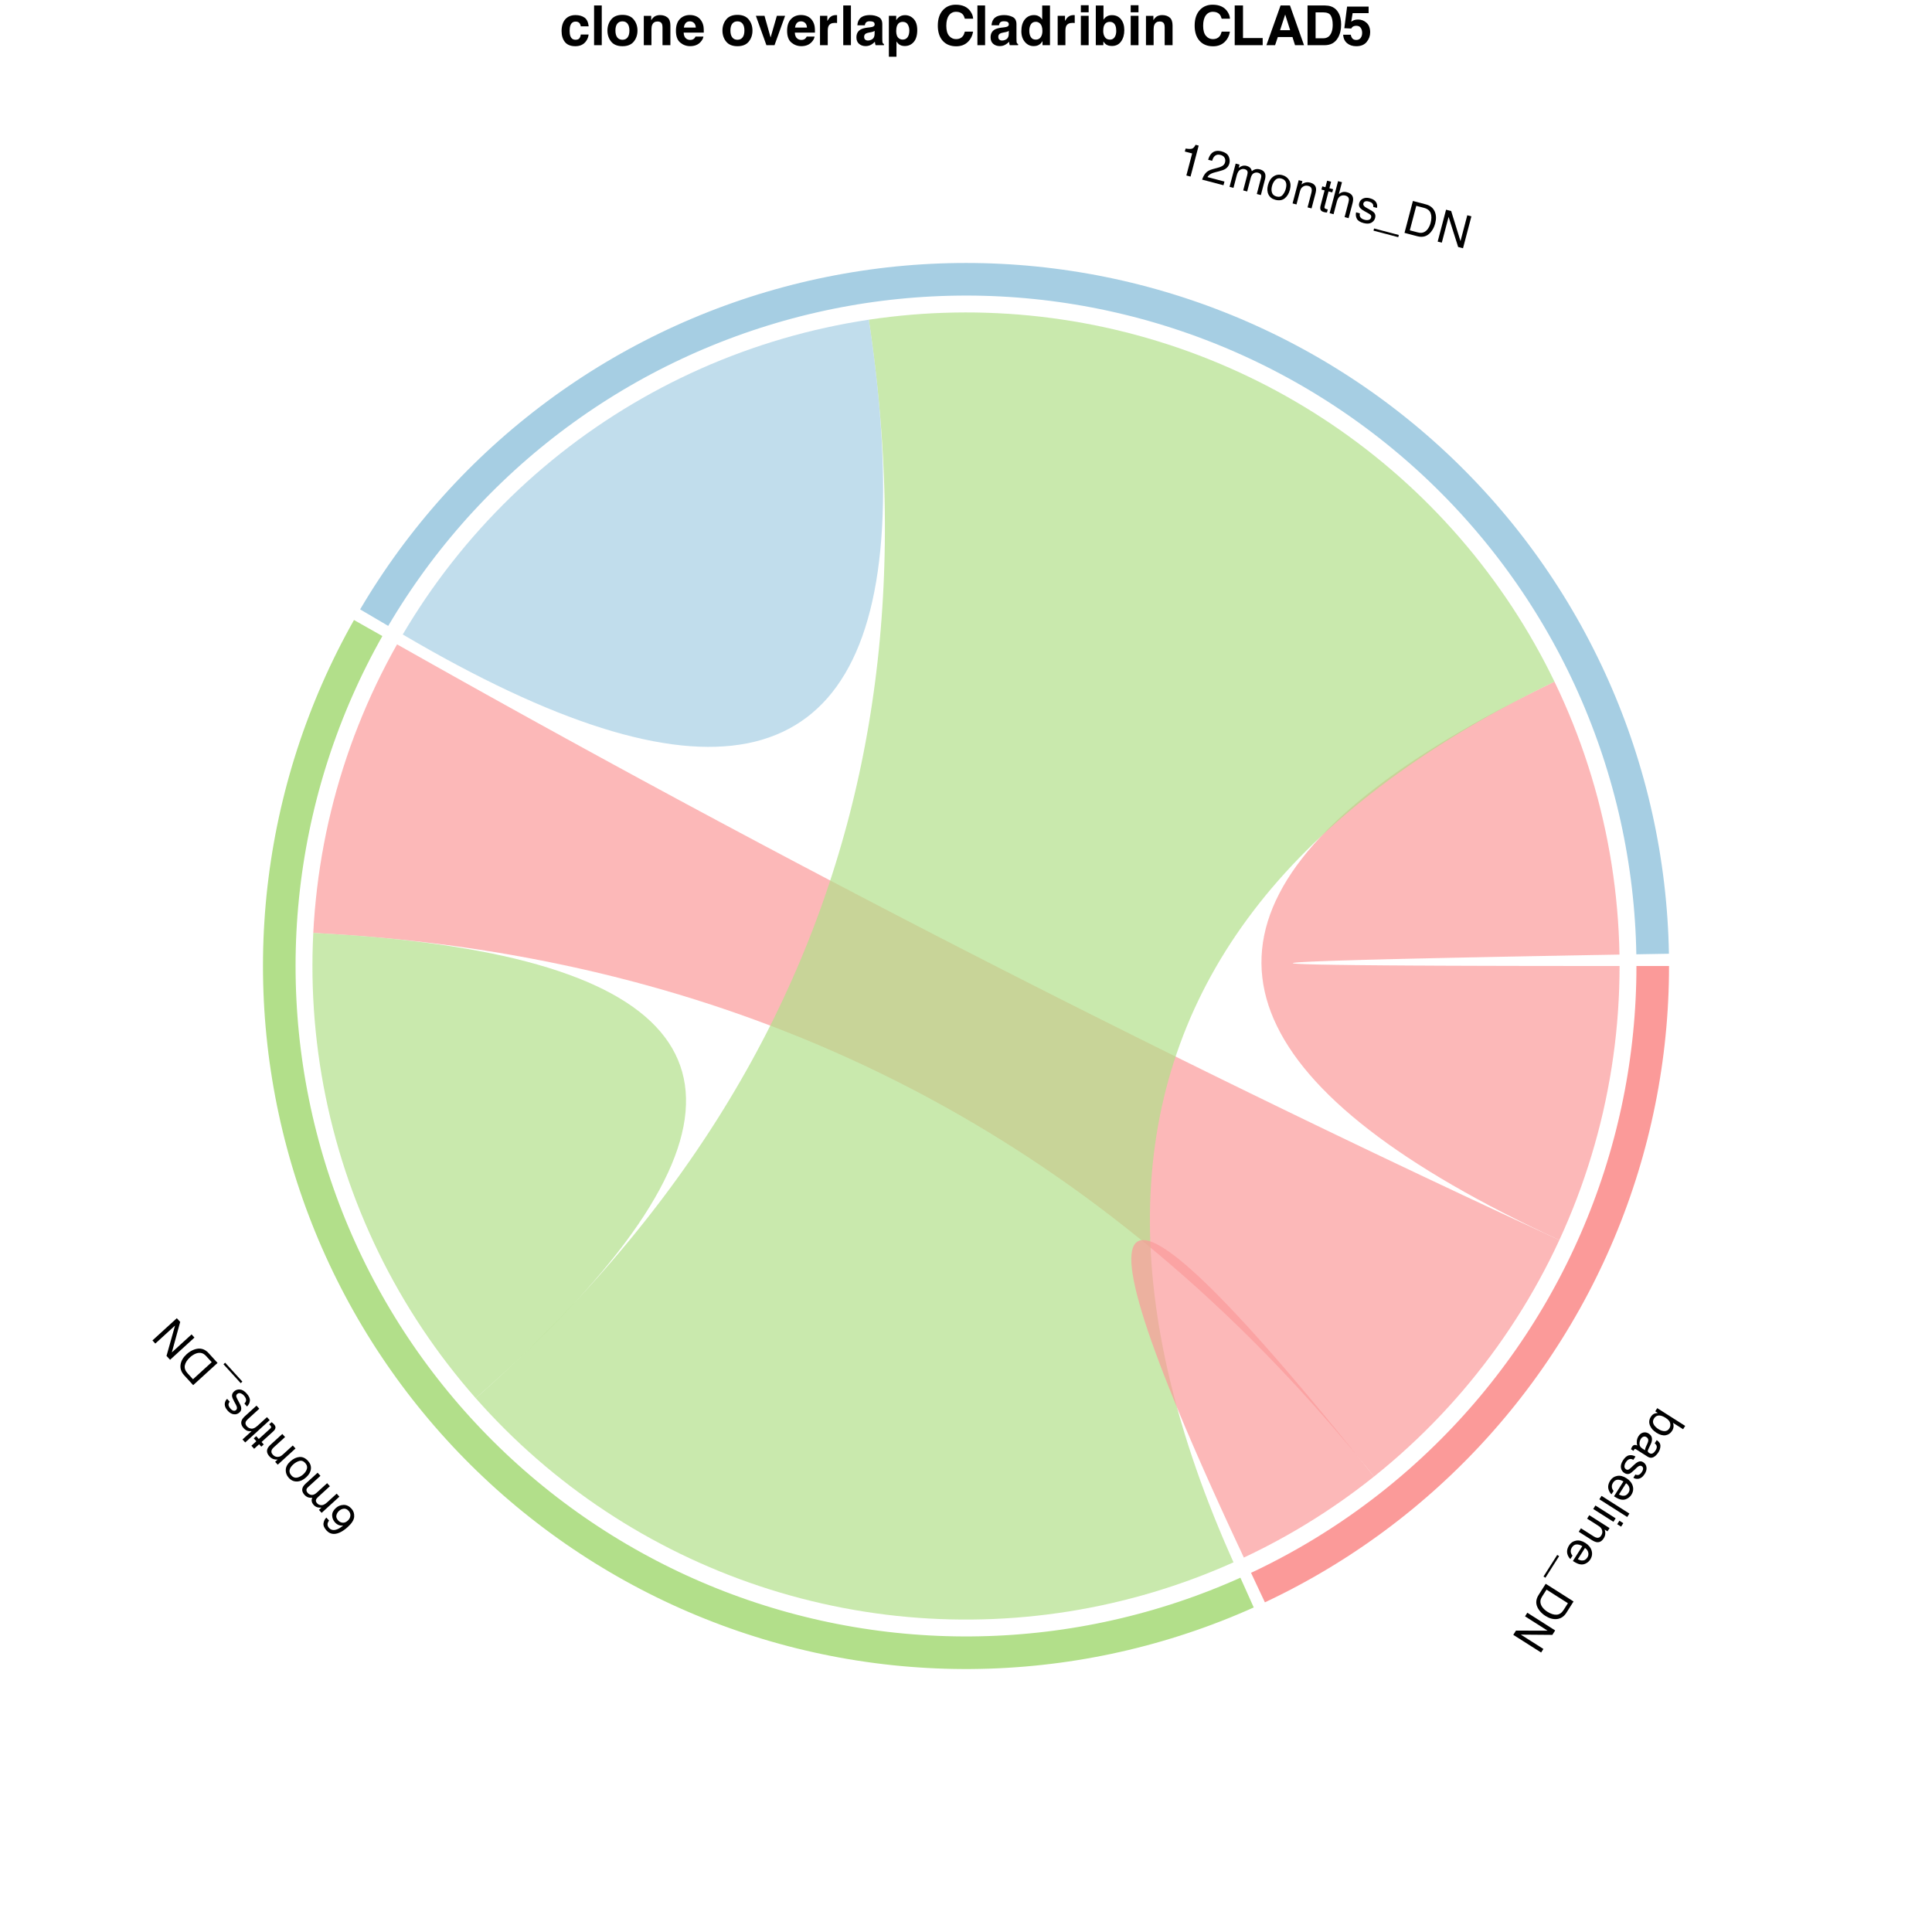<?xml version="1.0" encoding="UTF-8"?>
<svg xmlns="http://www.w3.org/2000/svg" xmlns:xlink="http://www.w3.org/1999/xlink" width="504pt" height="504pt" viewBox="0 0 504 504" version="1.1">
<defs>
<g>
<symbol overflow="visible" id="glyph0-0">
<path style="stroke:none;" d="M -0.207 0.328 L 7.059 4.941 L 3.395 10.707 L -3.871 6.094 Z M -2.383 5.762 L 3.062 9.219 L 5.57 5.273 L 0.125 1.816 Z M -2.383 5.762 "/>
</symbol>
<symbol overflow="visible" id="glyph0-1">
<path style="stroke:none;" d="M 6.922 5.215 L 6.371 6.078 L 3.734 4.406 C 3.863 4.762 3.91 5.117 3.871 5.473 C 3.832 5.828 3.715 6.164 3.512 6.48 C 3.094 7.141 2.527 7.531 1.812 7.652 C 1.098 7.773 0.301 7.555 -0.582 6.996 C -1.422 6.465 -1.988 5.816 -2.285 5.059 C -2.582 4.301 -2.5 3.566 -2.043 2.848 C -1.789 2.445 -1.477 2.164 -1.105 2.012 C -0.887 1.922 -0.586 1.863 -0.215 1.836 L -0.891 1.406 L -0.371 0.582 Z M -1.223 3.293 C -1.527 3.773 -1.566 4.254 -1.336 4.734 C -1.105 5.219 -0.676 5.656 -0.051 6.055 C 0.508 6.41 1.047 6.582 1.562 6.578 C 2.082 6.57 2.488 6.336 2.781 5.871 C 3.039 5.465 3.117 5.012 3.012 4.52 C 2.902 4.023 2.504 3.555 1.816 3.117 C 1.32 2.801 0.875 2.609 0.484 2.535 C -0.246 2.398 -0.816 2.652 -1.223 3.293 Z M -1.223 3.293 "/>
</symbol>
<symbol overflow="visible" id="glyph0-2">
<path style="stroke:none;" d="M 0.562 2.23 C 0.305 2.066 0.043 2.031 -0.227 2.125 C -0.492 2.219 -0.711 2.395 -0.871 2.652 C -1.07 2.965 -1.191 3.316 -1.234 3.699 C -1.309 4.348 -1.07 4.848 -0.523 5.195 L 0.195 5.648 C 0.195 5.496 0.227 5.32 0.289 5.117 C 0.352 4.918 0.426 4.73 0.512 4.551 L 0.785 3.969 C 0.945 3.617 1.031 3.332 1.043 3.113 C 1.062 2.742 0.902 2.445 0.562 2.23 Z M 0.992 5.531 C 0.891 5.754 0.887 5.941 0.988 6.105 C 1.043 6.195 1.145 6.285 1.293 6.379 C 1.598 6.574 1.883 6.605 2.16 6.477 C 2.434 6.348 2.695 6.082 2.953 5.68 C 3.25 5.215 3.332 4.805 3.203 4.449 C 3.137 4.254 2.973 4.051 2.723 3.848 L 3.25 3.016 C 3.891 3.445 4.211 3.945 4.207 4.516 C 4.203 5.086 4.035 5.641 3.691 6.176 C 3.297 6.801 2.855 7.23 2.371 7.469 C 1.891 7.703 1.398 7.66 0.895 7.344 L -2.156 5.406 C -2.25 5.348 -2.336 5.32 -2.414 5.32 C -2.496 5.324 -2.574 5.387 -2.652 5.508 C -2.676 5.547 -2.703 5.594 -2.727 5.645 C -2.754 5.699 -2.781 5.754 -2.809 5.816 L -3.465 5.398 C -3.418 5.234 -3.375 5.117 -3.336 5.035 C -3.301 4.957 -3.242 4.855 -3.164 4.73 C -2.969 4.422 -2.719 4.27 -2.414 4.27 C -2.254 4.27 -2.055 4.324 -1.828 4.426 C -1.949 4.094 -1.988 3.703 -1.949 3.254 C -1.906 2.805 -1.758 2.375 -1.496 1.965 C -1.184 1.473 -0.781 1.168 -0.285 1.043 C 0.211 0.922 0.684 1.004 1.133 1.289 C 1.625 1.602 1.906 1.996 1.984 2.473 C 2.059 2.953 1.969 3.461 1.715 4 Z M 0.992 5.531 "/>
</symbol>
<symbol overflow="visible" id="glyph0-3">
<path style="stroke:none;" d="M 0.91 2.238 C 0.598 2.074 0.324 2.004 0.086 2.027 C -0.344 2.07 -0.734 2.367 -1.086 2.922 C -1.293 3.25 -1.406 3.586 -1.422 3.93 C -1.438 4.27 -1.297 4.535 -0.996 4.727 C -0.77 4.871 -0.531 4.879 -0.285 4.754 C -0.129 4.672 0.113 4.473 0.453 4.152 L 1.078 3.559 C 1.477 3.18 1.812 2.926 2.09 2.797 C 2.574 2.566 3.027 2.59 3.453 2.859 C 3.953 3.176 4.246 3.617 4.324 4.172 C 4.406 4.73 4.254 5.316 3.863 5.926 C 3.359 6.723 2.758 7.148 2.066 7.207 C 1.629 7.238 1.242 7.141 0.902 6.918 L 1.438 6.078 C 1.648 6.188 1.875 6.234 2.121 6.211 C 2.484 6.156 2.828 5.875 3.148 5.371 C 3.363 5.035 3.457 4.742 3.441 4.484 C 3.422 4.23 3.305 4.035 3.094 3.902 C 2.863 3.754 2.609 3.754 2.324 3.891 C 2.16 3.973 1.961 4.121 1.734 4.336 L 1.219 4.836 C 0.656 5.375 0.234 5.711 -0.047 5.836 C -0.496 6.035 -0.965 5.984 -1.449 5.672 C -1.922 5.371 -2.215 4.938 -2.332 4.359 C -2.449 3.785 -2.273 3.129 -1.809 2.398 C -1.309 1.609 -0.773 1.168 -0.207 1.066 C 0.359 0.965 0.914 1.07 1.453 1.383 Z M 0.91 2.238 "/>
</symbol>
<symbol overflow="visible" id="glyph0-4">
<path style="stroke:none;" d="M 3.602 6.297 C 3.363 6.676 3.043 6.984 2.641 7.223 C 2.242 7.465 1.844 7.59 1.445 7.594 C 1.066 7.602 0.676 7.523 0.285 7.355 C 0.008 7.254 -0.398 7.035 -0.934 6.695 L 1.531 2.812 C 0.984 2.488 0.473 2.34 -0.004 2.371 C -0.48 2.402 -0.875 2.668 -1.191 3.164 C -1.488 3.629 -1.57 4.098 -1.438 4.57 C -1.359 4.84 -1.227 5.086 -1.035 5.301 L -1.59 6.176 C -1.77 6.027 -1.938 5.812 -2.094 5.531 C -2.25 5.25 -2.352 4.98 -2.402 4.723 C -2.492 4.285 -2.461 3.836 -2.297 3.379 C -2.215 3.129 -2.086 2.871 -1.914 2.602 C -1.496 1.941 -0.902 1.535 -0.133 1.383 C 0.641 1.227 1.457 1.426 2.32 1.973 C 3.172 2.516 3.715 3.184 3.953 3.984 C 4.191 4.781 4.074 5.555 3.602 6.297 Z M 0.355 6.23 C 0.762 6.438 1.125 6.551 1.438 6.562 C 2.023 6.594 2.496 6.32 2.859 5.75 C 3.117 5.344 3.188 4.906 3.07 4.441 C 2.949 3.977 2.668 3.59 2.223 3.285 Z M 0.355 6.23 "/>
</symbol>
<symbol overflow="visible" id="glyph0-5">
<path style="stroke:none;" d="M 6.836 5.293 L 6.27 6.184 L -0.996 1.566 L -0.43 0.676 Z M 6.836 5.293 "/>
</symbol>
<symbol overflow="visible" id="glyph0-6">
<path style="stroke:none;" d="M 4.859 4 L 4.281 4.906 L -0.988 1.559 L -0.414 0.652 Z M 6.852 5.266 L 6.277 6.172 L 5.266 5.531 L 5.844 4.625 Z M 6.852 5.266 "/>
</symbol>
<symbol overflow="visible" id="glyph0-7">
<path style="stroke:none;" d="M 4.883 4.016 L 4.344 4.863 L 3.594 4.387 C 3.746 4.832 3.797 5.238 3.754 5.605 C 3.711 5.973 3.582 6.328 3.363 6.668 C 2.887 7.422 2.301 7.762 1.609 7.695 C 1.23 7.656 0.773 7.469 0.242 7.129 L -3.156 4.973 L -2.582 4.066 L 0.758 6.188 C 1.078 6.391 1.371 6.508 1.629 6.539 C 2.059 6.59 2.406 6.406 2.672 5.992 C 2.805 5.781 2.895 5.594 2.938 5.434 C 3.02 5.145 3.008 4.836 2.91 4.512 C 2.828 4.254 2.711 4.043 2.551 3.879 C 2.395 3.715 2.141 3.523 1.793 3.305 L -0.98 1.543 L -0.414 0.652 Z M 4.883 4.016 "/>
</symbol>
<symbol overflow="visible" id="glyph0-8">
<path style="stroke:none;" d="M -1.266 -0.805 L -0.766 -0.488 L -4.344 5.148 L -4.844 4.828 Z M -1.266 -0.805 "/>
</symbol>
<symbol overflow="visible" id="glyph0-9">
<path style="stroke:none;" d="M -1.422 4.094 C -1.633 4.43 -1.773 4.723 -1.84 4.98 C -1.953 5.445 -1.906 5.918 -1.695 6.395 C -1.523 6.773 -1.238 7.152 -0.832 7.531 C -0.59 7.754 -0.352 7.938 -0.117 8.086 C 0.781 8.66 1.594 8.926 2.32 8.883 C 3.047 8.84 3.66 8.422 4.164 7.629 L 5.273 5.883 L -0.305 2.34 Z M 6.746 5.43 L 4.879 8.375 C 4.242 9.375 3.398 9.922 2.34 10.023 C 1.387 10.109 0.41 9.832 -0.586 9.199 C -1.359 8.707 -1.965 8.121 -2.402 7.434 C -3.18 6.223 -3.172 4.996 -2.383 3.75 L -0.52 0.816 Z M 6.746 5.43 "/>
</symbol>
<symbol overflow="visible" id="glyph0-10">
<path style="stroke:none;" d="M 6.777 5.387 L 6.039 6.547 L -2.18 6.48 L 3.707 10.219 L 3.113 11.152 L -4.152 6.539 L -3.453 5.438 L 4.793 5.445 L -1.086 1.711 L -0.488 0.773 Z M 6.777 5.387 "/>
</symbol>
<symbol overflow="visible" id="glyph1-0">
<path style="stroke:none;" d="M -0.262 -0.285 L -6.621 5.512 L -11.223 0.461 L -4.863 -5.336 Z M -4.934 -3.812 L -9.703 0.531 L -6.551 3.988 L -1.785 -0.355 Z M -4.934 -3.812 "/>
</symbol>
<symbol overflow="visible" id="glyph1-1">
<path style="stroke:none;" d="M -8.594 3.082 C -9.223 2.387 -9.484 1.742 -9.371 1.141 C -9.262 0.539 -9.016 0.066 -8.637 -0.281 L -7.934 0.488 C -8.137 0.758 -8.262 1.008 -8.309 1.234 C -8.395 1.66 -8.266 2.062 -7.918 2.445 C -7.523 2.879 -7.004 3.043 -6.367 2.934 C -5.73 2.824 -5.023 2.441 -4.246 1.785 C -4.672 1.844 -5.074 1.801 -5.453 1.645 C -5.793 1.504 -6.105 1.277 -6.383 0.973 C -6.855 0.453 -7.102 -0.152 -7.125 -0.84 C -7.145 -1.531 -6.824 -2.176 -6.168 -2.773 C -5.605 -3.289 -4.938 -3.559 -4.168 -3.59 C -3.402 -3.617 -2.707 -3.293 -2.09 -2.613 C -1.562 -2.035 -1.324 -1.332 -1.379 -0.512 C -1.438 0.312 -1.984 1.199 -3.027 2.148 C -3.797 2.852 -4.539 3.352 -5.246 3.656 C -6.602 4.23 -7.719 4.039 -8.594 3.082 Z M -2.844 -2.051 C -3.219 -2.461 -3.637 -2.645 -4.098 -2.598 C -4.559 -2.551 -4.977 -2.352 -5.352 -2.012 C -5.668 -1.723 -5.891 -1.355 -6.012 -0.91 C -6.133 -0.469 -5.977 -0.008 -5.539 0.473 C -5.234 0.809 -4.855 1 -4.402 1.051 C -3.949 1.102 -3.5 0.922 -3.051 0.512 C -2.66 0.156 -2.434 -0.258 -2.375 -0.734 C -2.316 -1.207 -2.473 -1.645 -2.844 -2.051 Z M -2.844 -2.051 "/>
</symbol>
<symbol overflow="visible" id="glyph1-2">
<path style="stroke:none;" d="M -5.16 3.656 L -5.863 2.883 L -5.203 2.285 C -5.602 2.309 -5.918 2.289 -6.16 2.234 C -6.57 2.141 -6.922 1.926 -7.223 1.602 C -7.559 1.23 -7.738 0.852 -7.762 0.461 C -7.773 0.238 -7.727 -0.016 -7.617 -0.305 C -8.023 -0.25 -8.395 -0.285 -8.727 -0.41 C -9.059 -0.535 -9.359 -0.746 -9.625 -1.035 C -10.191 -1.66 -10.355 -2.289 -10.109 -2.926 C -9.977 -3.27 -9.707 -3.625 -9.297 -4 L -6.207 -6.812 L -5.469 -6.004 L -8.691 -3.066 C -9 -2.785 -9.145 -2.516 -9.117 -2.254 C -9.094 -1.996 -8.977 -1.754 -8.777 -1.531 C -8.496 -1.227 -8.156 -1.055 -7.75 -1.023 C -7.344 -0.988 -6.898 -1.188 -6.418 -1.625 L -3.723 -4.086 L -3 -3.293 L -6.027 -0.531 C -6.34 -0.246 -6.535 0 -6.613 0.207 C -6.723 0.523 -6.629 0.844 -6.332 1.164 C -6.066 1.461 -5.707 1.625 -5.258 1.656 C -4.812 1.691 -4.289 1.434 -3.691 0.891 L -1.23 -1.352 L -0.52 -0.57 Z M -5.16 3.656 "/>
</symbol>
<symbol overflow="visible" id="glyph1-3">
<path style="stroke:none;" d="M -2.699 -1.953 C -3.172 -2.473 -3.691 -2.648 -4.258 -2.484 C -4.824 -2.32 -5.344 -2.02 -5.824 -1.582 C -6.258 -1.188 -6.547 -0.797 -6.691 -0.41 C -6.918 0.199 -6.789 0.77 -6.301 1.309 C -5.867 1.785 -5.367 1.965 -4.805 1.852 C -4.246 1.734 -3.707 1.445 -3.195 0.977 C -2.699 0.527 -2.387 0.043 -2.254 -0.473 C -2.121 -0.988 -2.273 -1.484 -2.699 -1.953 Z M -7 1.906 C -7.543 1.309 -7.805 0.621 -7.781 -0.152 C -7.758 -0.93 -7.363 -1.672 -6.59 -2.375 C -5.84 -3.059 -5.055 -3.438 -4.238 -3.52 C -3.418 -3.602 -2.66 -3.258 -1.961 -2.492 C -1.379 -1.855 -1.137 -1.152 -1.223 -0.383 C -1.312 0.387 -1.723 1.102 -2.449 1.766 C -3.23 2.477 -4.031 2.844 -4.852 2.867 C -5.676 2.895 -6.391 2.574 -7 1.906 Z M -7 1.906 "/>
</symbol>
<symbol overflow="visible" id="glyph1-4">
<path style="stroke:none;" d="M -5.16 3.656 L -5.836 2.914 L -5.176 2.312 C -5.648 2.34 -6.055 2.289 -6.395 2.148 C -6.738 2.012 -7.047 1.793 -7.32 1.492 C -7.918 0.836 -8.094 0.18 -7.848 -0.469 C -7.711 -0.824 -7.41 -1.215 -6.941 -1.641 L -3.965 -4.352 L -3.242 -3.559 L -6.168 -0.895 C -6.449 -0.637 -6.641 -0.391 -6.738 -0.148 C -6.898 0.254 -6.816 0.637 -6.484 1 C -6.316 1.184 -6.16 1.32 -6.012 1.406 C -5.754 1.562 -5.457 1.633 -5.117 1.621 C -4.848 1.609 -4.613 1.551 -4.414 1.441 C -4.215 1.332 -3.965 1.141 -3.66 0.863 L -1.23 -1.352 L -0.52 -0.57 Z M -5.16 3.656 "/>
</symbol>
<symbol overflow="visible" id="glyph1-5">
<path style="stroke:none;" d="M -6.598 4.68 L -7.316 3.891 L -6.02 2.711 L -6.695 1.969 L -6.059 1.391 L -5.383 2.129 L -2.355 -0.629 C -2.195 -0.777 -2.137 -0.93 -2.18 -1.09 C -2.203 -1.18 -2.281 -1.293 -2.41 -1.434 C -2.445 -1.473 -2.48 -1.512 -2.523 -1.555 C -2.562 -1.598 -2.613 -1.645 -2.672 -1.695 L -2.055 -2.258 C -1.949 -2.191 -1.844 -2.113 -1.746 -2.027 C -1.645 -1.941 -1.543 -1.844 -1.441 -1.73 C -1.109 -1.367 -0.977 -1.035 -1.047 -0.734 C -1.113 -0.434 -1.297 -0.148 -1.594 0.121 L -4.664 2.918 L -4.094 3.547 L -4.73 4.129 L -5.301 3.5 Z M -6.598 4.68 "/>
</symbol>
<symbol overflow="visible" id="glyph1-6">
<path style="stroke:none;" d="M -6.906 5.246 L -7.617 4.465 L -5.242 2.305 C -5.645 2.332 -5.961 2.316 -6.188 2.254 C -6.582 2.152 -6.949 1.914 -7.293 1.539 C -7.906 0.867 -8.086 0.195 -7.832 -0.473 C -7.695 -0.836 -7.398 -1.227 -6.941 -1.641 L -3.965 -4.352 L -3.234 -3.551 L -6.16 -0.887 C -6.5 -0.578 -6.711 -0.305 -6.789 -0.074 C -6.914 0.297 -6.801 0.68 -6.445 1.07 C -6.152 1.395 -5.773 1.586 -5.312 1.645 C -4.852 1.703 -4.309 1.453 -3.691 0.891 L -1.23 -1.352 L -0.52 -0.57 Z M -6.906 5.246 "/>
</symbol>
<symbol overflow="visible" id="glyph1-7">
<path style="stroke:none;" d="M -2.398 0.289 C -2.16 0.031 -2.02 -0.215 -1.977 -0.449 C -1.906 -0.875 -2.09 -1.328 -2.531 -1.812 C -2.797 -2.102 -3.09 -2.301 -3.414 -2.406 C -3.742 -2.512 -4.035 -2.441 -4.297 -2.203 C -4.496 -2.023 -4.57 -1.797 -4.512 -1.523 C -4.473 -1.355 -4.344 -1.066 -4.125 -0.656 L -3.719 0.105 C -3.457 0.59 -3.297 0.98 -3.25 1.281 C -3.156 1.809 -3.293 2.238 -3.668 2.578 C -4.105 2.98 -4.605 3.145 -5.164 3.074 C -5.723 3.008 -6.246 2.707 -6.734 2.172 C -7.371 1.473 -7.625 0.781 -7.496 0.102 C -7.41 -0.328 -7.219 -0.68 -6.91 -0.949 L -6.242 -0.211 C -6.402 -0.035 -6.508 0.172 -6.551 0.414 C -6.594 0.777 -6.414 1.184 -6.012 1.625 C -5.742 1.918 -5.484 2.09 -5.23 2.141 C -4.98 2.188 -4.766 2.129 -4.578 1.961 C -4.375 1.777 -4.305 1.531 -4.367 1.219 C -4.398 1.039 -4.492 0.809 -4.641 0.535 L -4.984 -0.094 C -5.359 -0.777 -5.57 -1.273 -5.617 -1.578 C -5.695 -2.062 -5.52 -2.5 -5.09 -2.891 C -4.68 -3.266 -4.18 -3.438 -3.594 -3.395 C -3.008 -3.355 -2.422 -3.016 -1.84 -2.375 C -1.211 -1.684 -0.922 -1.055 -0.973 -0.48 C -1.023 0.094 -1.273 0.598 -1.715 1.039 Z M -2.398 0.289 "/>
</symbol>
<symbol overflow="visible" id="glyph1-8">
<path style="stroke:none;" d="M 1.109 -1.012 L 0.672 -0.613 L -3.824 -5.543 L -3.387 -5.945 Z M 1.109 -1.012 "/>
</symbol>
<symbol overflow="visible" id="glyph1-9">
<path style="stroke:none;" d="M -3.578 -2.449 C -3.844 -2.738 -4.094 -2.949 -4.324 -3.082 C -4.742 -3.316 -5.207 -3.395 -5.723 -3.316 C -6.137 -3.25 -6.578 -3.074 -7.047 -2.781 C -7.324 -2.605 -7.566 -2.426 -7.773 -2.238 C -8.562 -1.52 -9.031 -0.809 -9.18 -0.098 C -9.332 0.613 -9.09 1.316 -8.457 2.012 L -7.062 3.543 L -2.176 -0.91 Z M -7.012 5.082 L -9.363 2.504 C -10.16 1.629 -10.465 0.668 -10.285 -0.379 C -10.117 -1.32 -9.594 -2.188 -8.723 -2.984 C -8.047 -3.602 -7.32 -4.031 -6.543 -4.273 C -5.168 -4.703 -3.984 -4.375 -2.992 -3.281 L -0.652 -0.715 Z M -7.012 5.082 "/>
</symbol>
<symbol overflow="visible" id="glyph1-10">
<path style="stroke:none;" d="M -6.977 5.121 L -7.906 4.105 L -5.68 -3.805 L -10.832 0.891 L -11.578 0.07 L -5.219 -5.727 L -4.336 -4.762 L -6.516 3.195 L -1.367 -1.5 L -0.617 -0.676 Z M -6.977 5.121 "/>
</symbol>
<symbol overflow="visible" id="glyph2-0">
<path style="stroke:none;" d="M 0.375 0.098 L 2.562 -8.227 L 9.172 -6.488 L 6.98 1.836 Z M 6.211 0.52 L 7.855 -5.719 L 3.332 -6.91 L 1.691 -0.668 Z M 6.211 0.52 "/>
</symbol>
<symbol overflow="visible" id="glyph2-1">
<path style="stroke:none;" d="M 2.621 -5.453 L 2.828 -6.234 C 3.582 -6.113 4.129 -6.098 4.465 -6.191 C 4.801 -6.281 5.121 -6.621 5.43 -7.211 L 6.234 -7 L 4.109 1.082 L 3.02 0.793 L 4.531 -4.953 Z M 2.621 -5.453 "/>
</symbol>
<symbol overflow="visible" id="glyph2-2">
<path style="stroke:none;" d="M 0.363 0.094 C 0.586 -0.594 0.891 -1.164 1.277 -1.613 C 1.664 -2.066 2.277 -2.406 3.117 -2.641 L 4.371 -2.98 C 4.934 -3.137 5.34 -3.289 5.586 -3.438 C 5.98 -3.668 6.23 -3.988 6.336 -4.391 C 6.461 -4.863 6.418 -5.277 6.207 -5.629 C 5.996 -5.98 5.656 -6.219 5.184 -6.344 C 4.484 -6.527 3.93 -6.391 3.523 -5.93 C 3.305 -5.684 3.121 -5.312 2.977 -4.816 L 1.938 -5.09 C 2.137 -5.793 2.418 -6.332 2.785 -6.715 C 3.434 -7.383 4.316 -7.57 5.434 -7.277 C 6.363 -7.031 6.977 -6.602 7.273 -5.988 C 7.57 -5.371 7.637 -4.758 7.477 -4.141 C 7.305 -3.492 6.93 -2.996 6.352 -2.656 C 6.016 -2.457 5.457 -2.258 4.672 -2.055 L 3.781 -1.828 C 3.359 -1.723 3.016 -1.602 2.758 -1.473 C 2.293 -1.246 1.957 -0.941 1.754 -0.566 L 6.188 0.598 L 5.934 1.562 Z M 0.363 0.094 "/>
</symbol>
<symbol overflow="visible" id="glyph2-3">
<path style="stroke:none;" d="M 2.344 -5.871 L 3.352 -5.605 L 3.125 -4.746 C 3.445 -4.98 3.723 -5.141 3.957 -5.223 C 4.352 -5.367 4.766 -5.383 5.191 -5.27 C 5.676 -5.141 6.031 -4.922 6.266 -4.605 C 6.395 -4.426 6.492 -4.184 6.559 -3.883 C 6.871 -4.148 7.203 -4.32 7.551 -4.398 C 7.898 -4.473 8.262 -4.461 8.641 -4.359 C 9.457 -4.145 9.938 -3.707 10.074 -3.039 C 10.148 -2.68 10.117 -2.23 9.977 -1.695 L 8.914 2.344 L 7.855 2.066 L 8.965 -2.148 C 9.07 -2.555 9.043 -2.859 8.879 -3.062 C 8.715 -3.266 8.488 -3.406 8.199 -3.484 C 7.797 -3.59 7.418 -3.547 7.059 -3.352 C 6.699 -3.16 6.438 -2.75 6.273 -2.125 L 5.344 1.406 L 4.305 1.133 L 5.348 -2.828 C 5.457 -3.238 5.488 -3.555 5.438 -3.766 C 5.359 -4.09 5.105 -4.309 4.684 -4.422 C 4.297 -4.523 3.91 -4.465 3.516 -4.25 C 3.121 -4.035 2.82 -3.535 2.613 -2.754 L 1.77 0.465 L 0.746 0.195 Z M 2.344 -5.871 "/>
</symbol>
<symbol overflow="visible" id="glyph2-4">
<path style="stroke:none;" d="M 3.328 0.172 C 4.004 0.352 4.535 0.219 4.922 -0.23 C 5.309 -0.676 5.582 -1.211 5.75 -1.84 C 5.898 -2.406 5.93 -2.891 5.84 -3.293 C 5.699 -3.926 5.277 -4.336 4.578 -4.52 C 3.953 -4.684 3.438 -4.566 3.027 -4.164 C 2.621 -3.762 2.328 -3.227 2.152 -2.555 C 1.98 -1.91 1.98 -1.332 2.152 -0.828 C 2.32 -0.324 2.715 0.012 3.328 0.172 Z M 4.84 -5.402 C 5.621 -5.199 6.215 -4.762 6.617 -4.102 C 7.02 -3.438 7.086 -2.598 6.82 -1.586 C 6.562 -0.609 6.113 0.137 5.469 0.652 C 4.824 1.164 4.004 1.289 3 1.027 C 2.168 0.809 1.578 0.348 1.234 -0.344 C 0.895 -1.039 0.848 -1.859 1.098 -2.812 C 1.367 -3.832 1.84 -4.578 2.516 -5.047 C 3.191 -5.516 3.965 -5.633 4.84 -5.402 Z M 4.84 -5.402 "/>
</symbol>
<symbol overflow="visible" id="glyph2-5">
<path style="stroke:none;" d="M 2.344 -5.871 L 3.312 -5.617 L 3.086 -4.754 C 3.469 -5.035 3.84 -5.211 4.199 -5.281 C 4.562 -5.352 4.941 -5.336 5.332 -5.23 C 6.195 -5.004 6.695 -4.551 6.84 -3.871 C 6.922 -3.5 6.879 -3.008 6.719 -2.395 L 5.695 1.5 L 4.656 1.227 L 5.664 -2.598 C 5.762 -2.969 5.785 -3.281 5.734 -3.539 C 5.652 -3.965 5.375 -4.238 4.898 -4.363 C 4.656 -4.426 4.453 -4.457 4.285 -4.445 C 3.984 -4.438 3.695 -4.336 3.418 -4.141 C 3.195 -3.984 3.027 -3.809 2.922 -3.609 C 2.816 -3.41 2.707 -3.109 2.605 -2.715 L 1.77 0.465 L 0.746 0.195 Z M 2.344 -5.871 "/>
</symbol>
<symbol overflow="visible" id="glyph2-6">
<path style="stroke:none;" d="M 2.996 -7.512 L 4.027 -7.242 L 3.578 -5.547 L 4.551 -5.293 L 4.328 -4.461 L 3.359 -4.715 L 2.32 -0.754 C 2.262 -0.543 2.297 -0.383 2.422 -0.273 C 2.492 -0.211 2.617 -0.152 2.801 -0.105 C 2.852 -0.094 2.906 -0.078 2.961 -0.066 C 3.02 -0.055 3.086 -0.039 3.164 -0.027 L 2.953 0.777 C 2.828 0.781 2.699 0.773 2.566 0.754 C 2.438 0.734 2.297 0.707 2.152 0.668 C 1.676 0.543 1.383 0.336 1.277 0.047 C 1.172 -0.242 1.172 -0.578 1.273 -0.969 L 2.328 -4.984 L 1.508 -5.203 L 1.727 -6.035 L 2.547 -5.82 Z M 2.996 -7.512 "/>
</symbol>
<symbol overflow="visible" id="glyph2-7">
<path style="stroke:none;" d="M 2.945 -8.156 L 3.965 -7.887 L 3.148 -4.781 C 3.473 -5.023 3.746 -5.184 3.969 -5.258 C 4.355 -5.387 4.793 -5.387 5.285 -5.258 C 6.164 -5.023 6.68 -4.559 6.832 -3.859 C 6.914 -3.48 6.875 -2.992 6.719 -2.395 L 5.695 1.5 L 4.648 1.223 L 5.652 -2.602 C 5.77 -3.047 5.801 -3.391 5.742 -3.629 C 5.645 -4.008 5.34 -4.266 4.828 -4.402 C 4.406 -4.512 3.984 -4.469 3.562 -4.266 C 3.145 -4.066 2.828 -3.562 2.613 -2.754 L 1.77 0.465 L 0.746 0.195 Z M 2.945 -8.156 "/>
</symbol>
<symbol overflow="visible" id="glyph2-8">
<path style="stroke:none;" d="M 1.855 -1.547 C 1.797 -1.199 1.812 -0.918 1.906 -0.699 C 2.074 -0.301 2.477 -0.02 3.113 0.145 C 3.492 0.246 3.844 0.25 4.176 0.164 C 4.504 0.074 4.715 -0.145 4.805 -0.488 C 4.875 -0.746 4.812 -0.977 4.617 -1.172 C 4.492 -1.293 4.227 -1.469 3.82 -1.691 L 3.062 -2.109 C 2.578 -2.375 2.234 -2.617 2.031 -2.84 C 1.664 -3.23 1.547 -3.672 1.676 -4.156 C 1.828 -4.73 2.156 -5.141 2.664 -5.387 C 3.172 -5.633 3.773 -5.664 4.473 -5.48 C 5.387 -5.242 5.973 -4.801 6.238 -4.156 C 6.402 -3.75 6.426 -3.352 6.316 -2.961 L 5.352 -3.215 C 5.395 -3.449 5.367 -3.68 5.273 -3.906 C 5.109 -4.238 4.742 -4.477 4.164 -4.629 C 3.777 -4.73 3.465 -4.734 3.23 -4.641 C 2.992 -4.543 2.84 -4.375 2.777 -4.133 C 2.707 -3.871 2.785 -3.625 3.004 -3.398 C 3.129 -3.262 3.328 -3.121 3.605 -2.973 L 4.234 -2.629 C 4.922 -2.258 5.367 -1.957 5.574 -1.727 C 5.902 -1.363 5.992 -0.898 5.844 -0.34 C 5.703 0.199 5.375 0.613 4.863 0.898 C 4.348 1.184 3.672 1.215 2.836 0.996 C 1.934 0.758 1.348 0.383 1.078 -0.125 C 0.809 -0.633 0.742 -1.195 0.875 -1.805 Z M 1.855 -1.547 "/>
</symbol>
<symbol overflow="visible" id="glyph2-9">
<path style="stroke:none;" d="M -0.383 1.449 L -0.23 0.879 L 6.223 2.578 L 6.074 3.148 Z M -0.383 1.449 "/>
</symbol>
<symbol overflow="visible" id="glyph2-10">
<path style="stroke:none;" d="M 4.332 0.109 C 4.715 0.211 5.039 0.254 5.305 0.238 C 5.781 0.207 6.215 0.02 6.605 -0.328 C 6.918 -0.605 7.191 -0.992 7.426 -1.492 C 7.566 -1.793 7.672 -2.074 7.742 -2.344 C 8.012 -3.375 8.02 -4.23 7.758 -4.906 C 7.5 -5.586 6.914 -6.047 6.004 -6.285 L 4.004 -6.812 L 2.32 -0.418 Z M 3.125 -8.078 L 6.496 -7.191 C 7.641 -6.891 8.422 -6.25 8.84 -5.273 C 9.211 -4.391 9.242 -3.379 8.941 -2.234 C 8.711 -1.352 8.332 -0.594 7.812 0.031 C 6.895 1.141 5.723 1.504 4.297 1.129 L 0.934 0.246 Z M 3.125 -8.078 "/>
</symbol>
<symbol overflow="visible" id="glyph2-11">
<path style="stroke:none;" d="M 3.074 -8.09 L 4.406 -7.742 L 6.836 0.109 L 8.609 -6.637 L 9.68 -6.352 L 7.492 1.973 L 6.227 1.637 L 3.734 -6.223 L 1.961 0.516 L 0.883 0.234 Z M 3.074 -8.09 "/>
</symbol>
<symbol overflow="visible" id="glyph3-0">
<path style="stroke:none;" d="M 1.082 0 L 1.082 -10.363 L 9.43 -10.363 L 9.43 0 Z M 8.137 -1.293 L 8.137 -9.07 L 2.375 -9.07 L 2.375 -1.293 Z M 8.137 -1.293 "/>
</symbol>
<symbol overflow="visible" id="glyph3-1">
<path style="stroke:none;" d="M 5.512 -4.914 C 5.473 -5.199 5.379 -5.457 5.223 -5.688 C 5 -5.996 4.648 -6.152 4.176 -6.152 C 3.5 -6.152 3.039 -5.816 2.793 -5.148 C 2.66 -4.793 2.594 -4.316 2.594 -3.727 C 2.594 -3.164 2.66 -2.711 2.793 -2.371 C 3.031 -1.734 3.48 -1.414 4.141 -1.414 C 4.609 -1.414 4.941 -1.539 5.141 -1.793 C 5.336 -2.047 5.457 -2.375 5.5 -2.777 L 7.543 -2.777 C 7.496 -2.168 7.277 -1.59 6.883 -1.047 C 6.254 -0.172 5.324 0.266 4.094 0.266 C 2.859 0.266 1.953 -0.098 1.371 -0.828 C 0.789 -1.559 0.5 -2.512 0.5 -3.676 C 0.5 -4.992 0.82 -6.02 1.461 -6.75 C 2.105 -7.48 2.992 -7.848 4.121 -7.848 C 5.082 -7.848 5.867 -7.633 6.48 -7.199 C 7.09 -6.77 7.453 -6.008 7.566 -4.914 Z M 5.512 -4.914 "/>
</symbol>
<symbol overflow="visible" id="glyph3-2">
<path style="stroke:none;" d="M 2.98 0 L 0.977 0 L 0.977 -10.363 L 2.98 -10.363 Z M 2.98 0 "/>
</symbol>
<symbol overflow="visible" id="glyph3-3">
<path style="stroke:none;" d="M 4.375 -1.414 C 4.961 -1.414 5.41 -1.621 5.723 -2.039 C 6.035 -2.457 6.195 -3.051 6.195 -3.816 C 6.195 -4.586 6.039 -5.18 5.723 -5.594 C 5.41 -6.008 4.961 -6.215 4.375 -6.215 C 3.789 -6.215 3.336 -6.008 3.02 -5.594 C 2.703 -5.18 2.547 -4.586 2.547 -3.816 C 2.547 -3.047 2.703 -2.457 3.02 -2.039 C 3.336 -1.621 3.789 -1.414 4.375 -1.414 Z M 8.297 -3.816 C 8.297 -2.691 7.973 -1.73 7.328 -0.93 C 6.68 -0.133 5.699 0.266 4.379 0.266 C 3.062 0.266 2.082 -0.133 1.434 -0.93 C 0.789 -1.73 0.465 -2.691 0.465 -3.816 C 0.465 -4.922 0.789 -5.883 1.434 -6.695 C 2.082 -7.504 3.062 -7.91 4.379 -7.91 C 5.695 -7.91 6.68 -7.504 7.328 -6.695 C 7.973 -5.883 8.297 -4.926 8.297 -3.816 Z M 8.297 -3.816 "/>
</symbol>
<symbol overflow="visible" id="glyph3-4">
<path style="stroke:none;" d="M 5.184 -7.848 C 5.973 -7.848 6.621 -7.641 7.125 -7.223 C 7.629 -6.809 7.883 -6.121 7.883 -5.16 L 7.883 0 L 5.828 0 L 5.828 -4.66 C 5.828 -5.062 5.773 -5.375 5.668 -5.59 C 5.469 -5.984 5.094 -6.18 4.543 -6.18 C 3.863 -6.18 3.395 -5.891 3.145 -5.316 C 3.012 -5.012 2.945 -4.621 2.945 -4.148 L 2.945 0 L 0.949 0 L 0.949 -7.648 L 2.883 -7.648 L 2.883 -6.531 C 3.141 -6.926 3.383 -7.211 3.613 -7.383 C 4.027 -7.691 4.551 -7.848 5.184 -7.848 Z M 5.184 -7.848 "/>
</symbol>
<symbol overflow="visible" id="glyph3-5">
<path style="stroke:none;" d="M 3.957 -6.215 C 3.492 -6.215 3.133 -6.07 2.879 -5.781 C 2.625 -5.488 2.465 -5.094 2.398 -4.598 L 5.512 -4.598 C 5.48 -5.129 5.32 -5.531 5.031 -5.805 C 4.742 -6.078 4.387 -6.215 3.957 -6.215 Z M 3.957 -7.867 C 4.594 -7.867 5.172 -7.75 5.68 -7.508 C 6.191 -7.27 6.613 -6.895 6.945 -6.379 C 7.246 -5.922 7.441 -5.395 7.531 -4.797 C 7.582 -4.445 7.602 -3.938 7.594 -3.277 L 2.348 -3.277 C 2.375 -2.508 2.617 -1.969 3.074 -1.66 C 3.352 -1.469 3.684 -1.371 4.07 -1.371 C 4.484 -1.371 4.82 -1.488 5.078 -1.723 C 5.219 -1.848 5.34 -2.023 5.449 -2.25 L 7.496 -2.25 C 7.445 -1.797 7.207 -1.332 6.785 -0.863 C 6.129 -0.117 5.211 0.254 4.027 0.254 C 3.055 0.254 2.195 -0.062 1.449 -0.688 C 0.703 -1.316 0.332 -2.34 0.332 -3.754 C 0.332 -5.082 0.668 -6.098 1.34 -6.805 C 2.012 -7.512 2.887 -7.867 3.957 -7.867 Z M 3.957 -7.867 "/>
</symbol>
<symbol overflow="visible" id="glyph3-6">
<g>
</g>
</symbol>
<symbol overflow="visible" id="glyph3-7">
<path style="stroke:none;" d="M 5.66 -7.664 L 7.812 -7.664 L 5.047 0 L 2.934 0 L 0.184 -7.664 L 2.434 -7.664 L 4.027 -2.012 Z M 5.66 -7.664 "/>
</symbol>
<symbol overflow="visible" id="glyph3-8">
<path style="stroke:none;" d="M 5.098 -7.848 C 5.137 -7.848 5.168 -7.844 5.191 -7.844 C 5.219 -7.84 5.277 -7.836 5.363 -7.832 L 5.363 -5.781 C 5.238 -5.793 5.125 -5.805 5.027 -5.809 C 4.93 -5.812 4.848 -5.816 4.789 -5.816 C 3.98 -5.816 3.441 -5.551 3.164 -5.027 C 3.008 -4.73 2.934 -4.277 2.934 -3.664 L 2.934 0 L 0.914 0 L 0.914 -7.664 L 2.828 -7.664 L 2.828 -6.328 C 3.137 -6.84 3.406 -7.188 3.637 -7.375 C 4.012 -7.688 4.496 -7.848 5.098 -7.848 Z M 5.098 -7.848 "/>
</symbol>
<symbol overflow="visible" id="glyph3-9">
<path style="stroke:none;" d="M 5.16 -3.727 C 5.035 -3.648 4.906 -3.582 4.777 -3.531 C 4.648 -3.484 4.473 -3.438 4.246 -3.395 L 3.797 -3.312 C 3.375 -3.238 3.074 -3.145 2.891 -3.039 C 2.582 -2.855 2.426 -2.57 2.426 -2.188 C 2.426 -1.844 2.52 -1.598 2.711 -1.445 C 2.902 -1.293 3.133 -1.215 3.402 -1.215 C 3.836 -1.215 4.23 -1.344 4.594 -1.598 C 4.957 -1.852 5.148 -2.312 5.16 -2.98 Z M 3.945 -4.66 C 4.316 -4.707 4.578 -4.766 4.738 -4.836 C 5.023 -4.957 5.168 -5.148 5.168 -5.406 C 5.168 -5.719 5.059 -5.938 4.84 -6.059 C 4.621 -6.176 4.305 -6.238 3.883 -6.238 C 3.41 -6.238 3.074 -6.121 2.875 -5.887 C 2.734 -5.711 2.641 -5.477 2.594 -5.184 L 0.66 -5.184 C 0.703 -5.852 0.891 -6.402 1.223 -6.836 C 1.754 -7.508 2.664 -7.848 3.953 -7.848 C 4.789 -7.848 5.535 -7.68 6.188 -7.348 C 6.84 -7.016 7.164 -6.387 7.164 -5.465 L 7.164 -1.949 C 7.164 -1.703 7.168 -1.41 7.18 -1.062 C 7.191 -0.801 7.234 -0.621 7.297 -0.527 C 7.363 -0.434 7.461 -0.355 7.594 -0.297 L 7.594 0 L 5.414 0 C 5.352 -0.156 5.312 -0.301 5.289 -0.438 C 5.266 -0.574 5.246 -0.727 5.23 -0.898 C 4.953 -0.598 4.637 -0.344 4.273 -0.133 C 3.844 0.113 3.355 0.238 2.812 0.238 C 2.117 0.238 1.547 0.039 1.094 -0.355 C 0.641 -0.75 0.414 -1.312 0.414 -2.039 C 0.414 -2.98 0.777 -3.664 1.504 -4.086 C 1.902 -4.316 2.488 -4.48 3.262 -4.578 Z M 3.945 -4.66 "/>
</symbol>
<symbol overflow="visible" id="glyph3-10">
<path style="stroke:none;" d="M 6.215 -3.832 C 6.215 -4.422 6.082 -4.945 5.812 -5.398 C 5.543 -5.855 5.105 -6.082 4.5 -6.082 C 3.773 -6.082 3.273 -5.738 3.004 -5.047 C 2.863 -4.684 2.793 -4.219 2.793 -3.656 C 2.793 -2.766 3.027 -2.141 3.5 -1.777 C 3.781 -1.566 4.117 -1.461 4.5 -1.461 C 5.059 -1.461 5.484 -1.68 5.777 -2.109 C 6.07 -2.539 6.215 -3.113 6.215 -3.832 Z M 5.078 -7.832 C 5.973 -7.832 6.73 -7.504 7.352 -6.84 C 7.973 -6.18 8.281 -5.211 8.281 -3.93 C 8.281 -2.582 7.98 -1.551 7.371 -0.844 C 6.766 -0.137 5.984 0.219 5.027 0.219 C 4.418 0.219 3.91 0.066 3.508 -0.238 C 3.289 -0.406 3.074 -0.652 2.863 -0.977 L 2.863 3.016 L 0.879 3.016 L 0.879 -7.664 L 2.797 -7.664 L 2.797 -6.531 C 3.012 -6.863 3.242 -7.129 3.488 -7.32 C 3.934 -7.66 4.461 -7.832 5.078 -7.832 Z M 5.078 -7.832 "/>
</symbol>
<symbol overflow="visible" id="glyph3-11">
<path style="stroke:none;" d="M 0.648 -5.098 C 0.648 -6.906 1.133 -8.301 2.102 -9.281 C 2.945 -10.133 4.02 -10.559 5.324 -10.559 C 7.066 -10.559 8.34 -9.988 9.148 -8.844 C 9.594 -8.203 9.832 -7.559 9.863 -6.91 L 7.699 -6.91 C 7.559 -7.406 7.379 -7.785 7.156 -8.035 C 6.762 -8.484 6.18 -8.711 5.406 -8.711 C 4.621 -8.711 4 -8.395 3.543 -7.758 C 3.09 -7.125 2.863 -6.227 2.863 -5.062 C 2.863 -3.898 3.102 -3.027 3.582 -2.449 C 4.062 -1.871 4.672 -1.582 5.414 -1.582 C 6.172 -1.582 6.754 -1.832 7.152 -2.328 C 7.371 -2.594 7.555 -2.996 7.699 -3.531 L 9.844 -3.531 C 9.656 -2.402 9.176 -1.48 8.406 -0.773 C 7.633 -0.066 6.648 0.289 5.441 0.289 C 3.953 0.289 2.781 -0.191 1.926 -1.145 C 1.074 -2.105 0.648 -3.426 0.648 -5.098 Z M 0.648 -5.098 "/>
</symbol>
<symbol overflow="visible" id="glyph3-12">
<path style="stroke:none;" d="M 3.762 -7.848 C 4.227 -7.848 4.637 -7.746 5 -7.539 C 5.359 -7.336 5.652 -7.055 5.879 -6.695 L 5.879 -10.348 L 7.91 -10.348 L 7.91 0 L 5.961 0 L 5.961 -1.062 C 5.676 -0.605 5.352 -0.277 4.984 -0.07 C 4.621 0.137 4.164 0.238 3.621 0.238 C 2.727 0.238 1.973 -0.121 1.359 -0.848 C 0.75 -1.57 0.441 -2.5 0.441 -3.637 C 0.441 -4.941 0.742 -5.973 1.348 -6.723 C 1.949 -7.473 2.754 -7.848 3.762 -7.848 Z M 4.199 -1.449 C 4.766 -1.449 5.195 -1.66 5.492 -2.082 C 5.785 -2.504 5.934 -3.051 5.934 -3.719 C 5.934 -4.656 5.699 -5.328 5.223 -5.73 C 4.934 -5.973 4.598 -6.098 4.211 -6.098 C 3.625 -6.098 3.195 -5.875 2.922 -5.43 C 2.648 -4.988 2.512 -4.438 2.512 -3.781 C 2.512 -3.074 2.648 -2.508 2.93 -2.086 C 3.207 -1.66 3.629 -1.449 4.199 -1.449 Z M 4.199 -1.449 "/>
</symbol>
<symbol overflow="visible" id="glyph3-13">
<path style="stroke:none;" d="M 2.996 -8.578 L 0.965 -8.578 L 0.965 -10.426 L 2.996 -10.426 Z M 0.965 -7.664 L 2.996 -7.664 L 2.996 0 L 0.965 0 Z M 0.965 -7.664 "/>
</symbol>
<symbol overflow="visible" id="glyph3-14">
<path style="stroke:none;" d="M 5.078 -7.832 C 6.086 -7.832 6.871 -7.469 7.441 -6.742 C 8.012 -6.016 8.297 -5.078 8.297 -3.93 C 8.297 -2.738 8.016 -1.754 7.453 -0.969 C 6.891 -0.188 6.105 0.203 5.098 0.203 C 4.465 0.203 3.957 0.078 3.57 -0.176 C 3.34 -0.324 3.094 -0.59 2.828 -0.965 L 2.828 0 L 0.863 0 L 0.863 -10.348 L 2.863 -10.348 L 2.863 -6.664 C 3.117 -7.02 3.395 -7.293 3.699 -7.48 C 4.059 -7.715 4.52 -7.832 5.078 -7.832 Z M 4.562 -1.449 C 5.078 -1.449 5.48 -1.656 5.766 -2.074 C 6.051 -2.492 6.195 -3.039 6.195 -3.719 C 6.195 -4.262 6.125 -4.715 5.984 -5.07 C 5.715 -5.746 5.223 -6.082 4.508 -6.082 C 3.781 -6.082 3.281 -5.75 3.008 -5.09 C 2.867 -4.738 2.797 -4.285 2.797 -3.727 C 2.797 -3.07 2.945 -2.527 3.234 -2.094 C 3.523 -1.664 3.969 -1.449 4.562 -1.449 Z M 4.562 -1.449 "/>
</symbol>
<symbol overflow="visible" id="glyph3-15">
<path style="stroke:none;" d="M 1.098 -10.363 L 3.262 -10.363 L 3.262 -1.863 L 8.395 -1.863 L 8.395 0 L 1.098 0 Z M 1.098 -10.363 "/>
</symbol>
<symbol overflow="visible" id="glyph3-16">
<path style="stroke:none;" d="M 3.93 -3.918 L 6.559 -3.918 L 5.266 -7.996 Z M 4.062 -10.363 L 6.512 -10.363 L 10.18 0 L 7.832 0 L 7.164 -2.129 L 3.348 -2.129 L 2.629 0 L 0.367 0 Z M 4.062 -10.363 "/>
</symbol>
<symbol overflow="visible" id="glyph3-17">
<path style="stroke:none;" d="M 3.199 -8.562 L 3.199 -1.801 L 5.195 -1.801 C 6.219 -1.801 6.93 -2.305 7.332 -3.312 C 7.555 -3.863 7.664 -4.523 7.664 -5.289 C 7.664 -6.344 7.5 -7.152 7.168 -7.715 C 6.836 -8.281 6.18 -8.562 5.195 -8.562 Z M 5.562 -10.363 C 6.203 -10.355 6.738 -10.277 7.164 -10.137 C 7.891 -9.898 8.48 -9.461 8.93 -8.824 C 9.289 -8.309 9.535 -7.75 9.668 -7.152 C 9.801 -6.551 9.863 -5.98 9.863 -5.434 C 9.863 -4.055 9.59 -2.891 9.035 -1.934 C 8.285 -0.645 7.129 0 5.562 0 L 1.098 0 L 1.098 -10.363 Z M 5.562 -10.363 "/>
</symbol>
<symbol overflow="visible" id="glyph3-18">
<path style="stroke:none;" d="M 2.375 -2.727 C 2.457 -2.293 2.609 -1.957 2.832 -1.719 C 3.059 -1.48 3.387 -1.363 3.816 -1.363 C 4.312 -1.363 4.691 -1.539 4.953 -1.887 C 5.215 -2.238 5.344 -2.676 5.344 -3.207 C 5.344 -3.727 5.223 -4.164 4.977 -4.523 C 4.734 -4.883 4.355 -5.062 3.84 -5.062 C 3.594 -5.062 3.383 -5.031 3.207 -4.973 C 2.891 -4.859 2.656 -4.648 2.496 -4.344 L 0.695 -4.43 L 1.414 -10.062 L 7.031 -10.062 L 7.031 -8.359 L 2.863 -8.359 L 2.496 -6.133 C 2.805 -6.332 3.047 -6.465 3.219 -6.531 C 3.512 -6.641 3.863 -6.695 4.281 -6.695 C 5.125 -6.695 5.863 -6.41 6.488 -5.844 C 7.117 -5.277 7.434 -4.449 7.434 -3.367 C 7.434 -2.426 7.129 -1.586 6.523 -0.844 C 5.918 -0.102 5.016 0.266 3.812 0.266 C 2.84 0.266 2.043 0.008 1.422 -0.512 C 0.797 -1.031 0.449 -1.773 0.379 -2.727 Z M 2.375 -2.727 "/>
</symbol>
</g>
</defs>
<g id="surface1017">
<rect x="0" y="0" width="504" height="504" style="fill:rgb(100%,100%,100%);fill-opacity:1;stroke:none;"/>
<path style=" stroke:none;fill-rule:nonzero;fill:rgb(98.431%,60.392%,60%);fill-opacity:1;" d="M 426.895 252 L 435.398 252 L 435.387 254.281 L 435.344 256.562 L 435.273 258.84 L 435.172 261.121 L 435.047 263.395 L 434.891 265.672 L 434.707 267.945 L 434.492 270.215 L 434.254 272.484 L 433.984 274.75 L 433.688 277.012 L 433.363 279.266 L 433.008 281.52 L 432.629 283.77 L 432.219 286.012 L 431.781 288.25 L 431.316 290.484 L 430.824 292.711 L 430.305 294.934 L 429.758 297.145 L 429.18 299.352 L 428.578 301.555 L 427.949 303.746 L 427.293 305.93 L 426.609 308.105 L 425.895 310.273 L 425.16 312.43 L 424.395 314.578 L 423.602 316.719 L 422.785 318.848 L 421.938 320.965 L 421.07 323.074 L 420.172 325.168 L 419.25 327.254 L 418.301 329.328 L 417.324 331.391 L 416.324 333.441 L 415.301 335.48 L 414.25 337.504 L 413.172 339.516 L 412.074 341.512 L 410.945 343.496 L 409.797 345.465 L 408.621 347.418 L 407.426 349.359 L 406.199 351.285 L 404.953 353.195 L 403.684 355.09 L 402.391 356.969 L 401.074 358.828 L 399.734 360.676 L 398.371 362.504 L 396.984 364.316 L 395.578 366.109 L 394.148 367.887 L 392.695 369.645 L 391.223 371.387 L 389.727 373.109 L 388.211 374.812 L 386.672 376.496 L 385.113 378.16 L 383.535 379.805 L 381.934 381.434 L 380.312 383.039 L 378.676 384.625 L 377.016 386.188 L 375.336 387.734 L 373.641 389.258 L 371.922 390.758 L 370.188 392.238 L 368.438 393.699 L 366.664 395.137 L 364.875 396.551 L 363.07 397.941 L 361.246 399.312 L 359.406 400.66 L 357.547 401.984 L 355.676 403.285 L 353.785 404.562 L 351.883 405.816 L 349.961 407.047 L 348.023 408.254 L 346.074 409.434 L 344.109 410.594 L 342.129 411.727 L 340.137 412.832 L 338.129 413.918 L 336.109 414.977 L 334.078 416.008 L 332.031 417.016 L 329.973 418 L 329.07 416.074 L 328.164 414.152 L 327.262 412.227 L 326.355 410.301 L 328.32 409.367 L 330.27 408.406 L 332.211 407.418 L 334.137 406.41 L 336.051 405.375 L 337.949 404.32 L 339.84 403.238 L 341.711 402.133 L 343.574 401.008 L 345.418 399.855 L 347.25 398.684 L 349.066 397.488 L 350.867 396.27 L 352.656 395.027 L 354.426 393.766 L 356.18 392.48 L 357.918 391.176 L 359.641 389.848 L 361.348 388.496 L 363.035 387.129 L 364.707 385.734 L 366.363 384.324 L 368 382.891 L 369.617 381.438 L 371.219 379.965 L 372.801 378.473 L 374.363 376.961 L 375.91 375.43 L 377.434 373.879 L 378.941 372.312 L 380.426 370.723 L 381.895 369.117 L 383.34 367.492 L 384.766 365.852 L 386.172 364.191 L 387.555 362.512 L 388.918 360.82 L 390.262 359.109 L 391.582 357.379 L 392.883 355.637 L 394.16 353.875 L 395.418 352.102 L 396.652 350.309 L 397.863 348.504 L 399.051 346.68 L 400.219 344.844 L 401.359 342.996 L 402.48 341.133 L 403.578 339.254 L 404.648 337.359 L 405.699 335.457 L 406.727 333.539 L 407.727 331.609 L 408.707 329.664 L 409.66 327.711 L 410.59 325.742 L 411.492 323.766 L 412.375 321.777 L 413.23 319.777 L 414.059 317.766 L 414.863 315.746 L 415.645 313.715 L 416.398 311.676 L 417.129 309.629 L 417.832 307.57 L 418.512 305.504 L 419.164 303.43 L 419.789 301.344 L 420.391 299.254 L 420.965 297.156 L 421.516 295.055 L 422.035 292.941 L 422.531 290.824 L 423.004 288.699 L 423.445 286.57 L 423.863 284.438 L 424.254 282.297 L 424.617 280.152 L 424.953 278.004 L 425.262 275.852 L 425.547 273.695 L 425.801 271.535 L 426.031 269.371 L 426.234 267.207 L 426.41 265.039 L 426.559 262.867 L 426.68 260.695 L 426.773 258.523 L 426.844 256.348 L 426.883 254.176 Z M 426.895 252 "/>
<path style=" stroke:none;fill-rule:nonzero;fill:rgb(69.804%,87.451%,54.118%);fill-opacity:1;" d="M 323.582 411.574 L 325.324 415.457 L 326.191 417.395 L 327.062 419.336 L 324.961 420.262 L 322.844 421.164 L 320.719 422.039 L 318.582 422.887 L 316.434 423.707 L 314.277 424.504 L 312.109 425.27 L 309.934 426.008 L 307.75 426.723 L 305.555 427.406 L 303.352 428.062 L 301.141 428.695 L 298.922 429.297 L 296.695 429.871 L 294.461 430.418 L 292.223 430.934 L 289.977 431.426 L 287.723 431.887 L 285.465 432.32 L 283.203 432.727 L 280.938 433.102 L 278.664 433.453 L 276.387 433.77 L 274.105 434.062 L 271.824 434.324 L 269.535 434.559 L 267.246 434.766 L 264.953 434.941 L 262.66 435.09 L 260.363 435.211 L 258.066 435.301 L 255.77 435.359 L 253.469 435.395 L 251.172 435.398 L 248.871 435.375 L 246.574 435.32 L 244.277 435.238 L 241.98 435.125 L 239.688 434.984 L 237.395 434.816 L 235.102 434.621 L 232.816 434.395 L 230.531 434.141 L 228.25 433.855 L 225.973 433.543 L 223.699 433.203 L 221.43 432.836 L 219.164 432.438 L 216.906 432.012 L 214.652 431.559 L 212.402 431.074 L 210.16 430.562 L 207.926 430.027 L 205.699 429.461 L 203.477 428.863 L 201.266 428.242 L 199.059 427.594 L 196.863 426.914 L 194.676 426.211 L 192.496 425.48 L 190.324 424.719 L 188.164 423.934 L 186.016 423.117 L 183.875 422.277 L 181.746 421.41 L 179.629 420.516 L 177.523 419.598 L 175.426 418.648 L 173.344 417.676 L 171.273 416.68 L 169.215 415.652 L 167.172 414.602 L 165.141 413.527 L 163.121 412.426 L 161.117 411.297 L 159.129 410.148 L 157.152 408.969 L 155.191 407.77 L 153.25 406.543 L 151.32 405.293 L 149.406 404.02 L 147.508 402.723 L 145.625 401.398 L 143.762 400.055 L 141.914 398.688 L 140.086 397.293 L 138.273 395.879 L 136.477 394.445 L 134.703 392.984 L 132.945 391.504 L 131.203 390 L 129.484 388.477 L 127.781 386.93 L 126.102 385.359 L 124.441 383.773 L 122.797 382.164 L 121.176 380.531 L 119.574 378.883 L 117.996 377.215 L 116.438 375.523 L 114.898 373.816 L 113.383 372.086 L 111.887 370.34 L 110.418 368.574 L 108.965 366.789 L 107.539 364.988 L 106.133 363.168 L 104.75 361.332 L 103.391 359.477 L 102.059 357.605 L 100.746 355.719 L 99.457 353.812 L 98.191 351.895 L 96.953 349.957 L 95.738 348.008 L 94.547 346.039 L 93.379 344.059 L 92.238 342.062 L 91.121 340.055 L 90.031 338.031 L 88.965 335.996 L 87.926 333.945 L 86.91 331.883 L 85.922 329.805 L 84.961 327.719 L 84.023 325.617 L 83.113 323.508 L 82.23 321.383 L 81.375 319.25 L 80.547 317.105 L 79.742 314.953 L 78.969 312.789 L 78.219 310.613 L 77.496 308.43 L 76.805 306.238 L 76.137 304.039 L 75.5 301.832 L 74.891 299.613 L 74.305 297.391 L 73.75 295.16 L 73.223 292.922 L 72.727 290.68 L 72.254 288.43 L 71.812 286.172 L 71.398 283.91 L 71.012 281.645 L 70.656 279.375 L 70.324 277.098 L 70.023 274.82 L 69.754 272.535 L 69.512 270.25 L 69.297 267.961 L 69.109 265.668 L 68.953 263.375 L 68.824 261.082 L 68.727 258.785 L 68.656 256.484 L 68.613 254.188 L 68.602 251.891 L 68.617 249.59 L 68.66 247.293 L 68.734 244.992 L 68.836 242.695 L 68.969 240.402 L 69.125 238.109 L 69.316 235.816 L 69.531 233.527 L 69.777 231.242 L 70.055 228.961 L 70.355 226.684 L 70.688 224.406 L 71.047 222.137 L 71.438 219.871 L 71.852 217.609 L 72.297 215.355 L 72.773 213.105 L 73.273 210.859 L 73.805 208.625 L 74.359 206.395 L 74.945 204.172 L 75.559 201.957 L 76.199 199.746 L 76.871 197.547 L 77.566 195.355 L 78.289 193.176 L 79.039 191.004 L 79.82 188.84 L 80.625 186.688 L 81.457 184.543 L 82.316 182.41 L 83.199 180.289 L 84.113 178.18 L 85.051 176.078 L 86.016 173.992 L 87.008 171.918 L 88.023 169.855 L 89.066 167.809 L 90.133 165.773 L 91.227 163.75 L 92.348 161.742 L 94.199 162.789 L 96.047 163.836 L 97.898 164.879 L 99.75 165.926 L 98.684 167.844 L 97.641 169.77 L 96.621 171.711 L 95.629 173.664 L 94.656 175.633 L 93.711 177.609 L 92.793 179.602 L 91.898 181.602 L 91.027 183.613 L 90.184 185.637 L 89.363 187.672 L 88.57 189.715 L 87.805 191.77 L 87.062 193.832 L 86.344 195.902 L 85.656 197.984 L 84.992 200.074 L 84.352 202.172 L 83.742 204.277 L 83.156 206.387 L 82.598 208.508 L 82.066 210.637 L 81.562 212.77 L 81.082 214.906 L 80.633 217.055 L 80.207 219.203 L 79.809 221.359 L 79.438 223.52 L 79.094 225.688 L 78.777 227.855 L 78.488 230.027 L 78.227 232.207 L 77.992 234.387 L 77.785 236.566 L 77.605 238.754 L 77.453 240.941 L 77.328 243.129 L 77.23 245.32 L 77.16 247.512 L 77.117 249.703 L 77.105 251.895 L 77.117 254.086 L 77.156 256.277 L 77.223 258.469 L 77.32 260.66 L 77.441 262.848 L 77.59 265.035 L 77.766 267.223 L 77.973 269.402 L 78.203 271.582 L 78.465 273.762 L 78.75 275.934 L 79.062 278.105 L 79.402 280.27 L 79.773 282.43 L 80.168 284.586 L 80.59 286.738 L 81.039 288.883 L 81.512 291.023 L 82.016 293.16 L 82.547 295.285 L 83.102 297.406 L 83.684 299.52 L 84.293 301.625 L 84.926 303.727 L 85.59 305.816 L 86.277 307.895 L 86.992 309.969 L 87.73 312.031 L 88.496 314.086 L 89.285 316.133 L 90.102 318.168 L 90.945 320.191 L 91.812 322.203 L 92.707 324.207 L 93.621 326.199 L 94.566 328.176 L 95.531 330.145 L 96.523 332.102 L 97.539 334.043 L 98.582 335.973 L 99.645 337.887 L 100.734 339.793 L 101.848 341.68 L 102.984 343.555 L 104.141 345.418 L 105.324 347.262 L 106.531 349.094 L 107.758 350.91 L 109.008 352.711 L 110.285 354.492 L 111.578 356.262 L 112.898 358.016 L 114.238 359.75 L 115.598 361.469 L 116.98 363.168 L 118.387 364.852 L 119.809 366.52 L 121.258 368.168 L 122.723 369.797 L 124.211 371.406 L 125.715 373 L 127.242 374.574 L 128.789 376.129 L 130.355 377.664 L 131.938 379.176 L 133.543 380.672 L 135.164 382.148 L 136.805 383.602 L 138.465 385.035 L 140.141 386.449 L 141.836 387.84 L 143.547 389.211 L 145.273 390.559 L 147.02 391.883 L 148.781 393.191 L 150.559 394.473 L 152.352 395.734 L 154.164 396.969 L 155.988 398.184 L 157.828 399.379 L 159.684 400.547 L 161.551 401.691 L 163.434 402.812 L 165.332 403.91 L 167.242 404.988 L 169.168 406.035 L 171.105 407.062 L 173.055 408.066 L 175.016 409.043 L 176.992 409.996 L 178.977 410.922 L 180.977 411.824 L 182.984 412.703 L 185.004 413.555 L 187.035 414.383 L 189.074 415.184 L 191.125 415.961 L 193.188 416.711 L 195.254 417.434 L 197.332 418.133 L 199.418 418.805 L 201.516 419.449 L 203.617 420.07 L 205.727 420.664 L 207.848 421.23 L 209.969 421.77 L 212.102 422.285 L 214.238 422.77 L 216.383 423.23 L 218.531 423.664 L 220.688 424.07 L 222.848 424.449 L 225.012 424.801 L 227.18 425.125 L 229.352 425.422 L 231.527 425.695 L 233.703 425.938 L 235.887 426.152 L 238.07 426.34 L 240.258 426.5 L 242.445 426.637 L 244.633 426.742 L 246.824 426.82 L 249.016 426.871 L 251.211 426.895 L 253.402 426.891 L 255.594 426.859 L 257.785 426.801 L 259.977 426.715 L 262.164 426.602 L 264.352 426.461 L 266.539 426.289 L 268.723 426.094 L 270.902 425.871 L 273.082 425.621 L 275.258 425.344 L 277.426 425.039 L 279.594 424.707 L 281.758 424.348 L 283.914 423.961 L 286.066 423.547 L 288.215 423.105 L 290.355 422.637 L 292.492 422.145 L 294.621 421.621 L 296.746 421.074 L 298.859 420.5 L 300.969 419.902 L 303.07 419.273 L 305.164 418.621 L 307.246 417.941 L 309.324 417.234 L 311.391 416.504 L 313.445 415.746 L 315.496 414.965 L 317.531 414.156 L 319.559 413.32 L 321.578 412.461 Z M 323.582 411.574 "/>
<path style=" stroke:none;fill-rule:nonzero;fill:rgb(65.098%,80.784%,89.02%);fill-opacity:1;" d="M 101.273 163.281 L 93.945 158.969 L 95.125 156.996 L 96.324 155.039 L 97.551 153.098 L 98.805 151.172 L 100.078 149.262 L 101.375 147.367 L 102.699 145.488 L 104.043 143.629 L 105.41 141.785 L 106.805 139.957 L 108.219 138.148 L 109.656 136.355 L 111.113 134.582 L 112.594 132.828 L 114.098 131.09 L 115.625 129.375 L 117.168 127.676 L 118.738 125.996 L 120.324 124.34 L 121.934 122.699 L 123.562 121.082 L 125.215 119.484 L 126.883 117.906 L 128.57 116.352 L 130.281 114.816 L 132.008 113.301 L 133.754 111.809 L 135.52 110.34 L 137.301 108.895 L 139.102 107.469 L 140.922 106.066 L 142.758 104.688 L 144.609 103.328 L 146.48 101.996 L 148.367 100.688 L 150.27 99.402 L 152.188 98.141 L 154.121 96.902 L 156.074 95.688 L 158.039 94.5 L 160.016 93.336 L 162.012 92.195 L 164.02 91.082 L 166.043 89.992 L 168.078 88.93 L 170.125 87.891 L 172.188 86.879 L 174.262 85.891 L 176.348 84.93 L 178.445 83.996 L 180.555 83.09 L 182.676 82.207 L 184.809 81.352 L 186.949 80.523 L 189.102 79.723 L 191.262 78.949 L 193.434 78.203 L 195.617 77.48 L 197.805 76.789 L 200.004 76.125 L 202.211 75.488 L 204.426 74.879 L 206.645 74.297 L 208.875 73.742 L 211.109 73.215 L 213.352 72.719 L 215.602 72.25 L 217.855 71.809 L 220.113 71.395 L 222.379 71.008 L 224.645 70.652 L 226.918 70.324 L 229.195 70.023 L 231.477 69.75 L 233.762 69.508 L 236.047 69.297 L 238.336 69.109 L 240.629 68.953 L 242.922 68.824 L 245.215 68.727 L 247.512 68.656 L 249.805 68.613 L 252.102 68.602 L 254.398 68.617 L 256.695 68.66 L 258.992 68.734 L 261.285 68.836 L 263.578 68.965 L 265.871 69.125 L 268.16 69.312 L 270.445 69.531 L 272.727 69.773 L 275.008 70.051 L 277.285 70.352 L 279.559 70.684 L 281.824 71.043 L 284.09 71.43 L 286.348 71.844 L 288.602 72.289 L 290.848 72.762 L 293.09 73.262 L 295.324 73.789 L 297.555 74.348 L 299.773 74.934 L 301.988 75.543 L 304.195 76.184 L 306.391 76.852 L 308.582 77.547 L 310.762 78.27 L 312.93 79.016 L 315.094 79.793 L 317.242 80.598 L 319.387 81.43 L 321.516 82.285 L 323.637 83.168 L 325.742 84.078 L 327.84 85.016 L 329.926 85.98 L 332 86.969 L 334.059 87.98 L 336.105 89.023 L 338.141 90.09 L 340.16 91.18 L 342.168 92.297 L 344.16 93.438 L 346.141 94.605 L 348.102 95.797 L 350.051 97.012 L 351.984 98.25 L 353.902 99.516 L 355.805 100.805 L 357.688 102.113 L 359.559 103.449 L 361.41 104.809 L 363.242 106.191 L 365.059 107.594 L 366.859 109.023 L 368.641 110.473 L 370.406 111.941 L 372.148 113.438 L 373.875 114.953 L 375.582 116.488 L 377.27 118.047 L 378.938 119.625 L 380.582 121.227 L 382.211 122.848 L 383.816 124.488 L 385.406 126.148 L 386.969 127.828 L 388.516 129.527 L 390.039 131.246 L 391.539 132.984 L 393.02 134.742 L 394.477 136.516 L 395.91 138.309 L 397.324 140.121 L 398.711 141.949 L 400.078 143.797 L 401.422 145.656 L 402.742 147.539 L 404.039 149.434 L 405.309 151.344 L 406.559 153.273 L 407.781 155.215 L 408.984 157.176 L 410.156 159.148 L 411.309 161.137 L 412.434 163.137 L 413.535 165.152 L 414.609 167.184 L 415.656 169.227 L 416.68 171.281 L 417.68 173.348 L 418.652 175.43 L 419.598 177.523 L 420.516 179.629 L 421.41 181.742 L 422.277 183.871 L 423.117 186.008 L 423.93 188.156 L 424.715 190.312 L 425.473 192.48 L 426.207 194.66 L 426.91 196.844 L 427.586 199.039 L 428.234 201.242 L 428.859 203.453 L 429.453 205.672 L 430.02 207.898 L 430.555 210.129 L 431.066 212.367 L 431.551 214.613 L 432.004 216.863 L 432.43 219.121 L 432.828 221.383 L 433.195 223.652 L 433.535 225.922 L 433.848 228.195 L 434.133 230.477 L 434.387 232.758 L 434.613 235.043 L 434.812 237.332 L 434.98 239.621 L 435.121 241.914 L 435.234 244.207 L 435.316 246.504 L 435.371 248.801 L 433.246 248.836 L 431.121 248.875 L 428.996 248.91 L 426.871 248.949 L 426.816 246.758 L 426.738 244.57 L 426.633 242.383 L 426.496 240.195 L 426.336 238.012 L 426.148 235.828 L 425.93 233.652 L 425.688 231.473 L 425.418 229.301 L 425.117 227.129 L 424.793 224.965 L 424.441 222.805 L 424.062 220.645 L 423.656 218.496 L 423.223 216.348 L 422.766 214.207 L 422.277 212.07 L 421.766 209.941 L 421.223 207.82 L 420.656 205.703 L 420.062 203.594 L 419.445 201.496 L 418.801 199.402 L 418.129 197.316 L 417.43 195.242 L 416.707 193.176 L 415.957 191.117 L 415.18 189.066 L 414.379 187.031 L 413.555 185 L 412.703 182.984 L 411.824 180.977 L 410.926 178.98 L 409.996 176.996 L 409.047 175.023 L 408.07 173.062 L 407.07 171.113 L 406.043 169.18 L 404.996 167.258 L 403.922 165.348 L 402.824 163.453 L 401.703 161.57 L 400.559 159.703 L 399.391 157.852 L 398.203 156.012 L 396.988 154.188 L 395.754 152.383 L 394.492 150.59 L 393.211 148.812 L 391.91 147.051 L 390.586 145.309 L 389.238 143.582 L 387.867 141.871 L 386.48 140.18 L 385.066 138.504 L 383.637 136.848 L 382.184 135.207 L 380.711 133.586 L 379.219 131.984 L 377.707 130.398 L 376.172 128.836 L 374.621 127.289 L 373.051 125.766 L 371.461 124.258 L 369.852 122.773 L 368.223 121.309 L 366.578 119.863 L 364.914 118.438 L 363.234 117.035 L 361.535 115.652 L 359.816 114.289 L 358.086 112.953 L 356.336 111.633 L 354.57 110.34 L 352.789 109.066 L 350.988 107.812 L 349.176 106.586 L 347.348 105.379 L 345.504 104.199 L 343.648 103.039 L 341.773 101.902 L 339.887 100.789 L 337.988 99.703 L 336.074 98.637 L 334.148 97.598 L 332.207 96.578 L 330.254 95.586 L 328.289 94.621 L 326.312 93.676 L 324.324 92.758 L 322.324 91.867 L 320.312 90.996 L 318.293 90.156 L 316.262 89.336 L 314.219 88.547 L 312.168 87.777 L 310.105 87.039 L 308.035 86.324 L 305.957 85.637 L 303.871 84.973 L 301.773 84.336 L 299.672 83.727 L 297.559 83.141 L 295.441 82.586 L 293.316 82.055 L 291.184 81.551 L 289.047 81.074 L 286.906 80.621 L 284.754 80.199 L 282.602 79.801 L 280.441 79.434 L 278.281 79.09 L 276.113 78.773 L 273.941 78.484 L 271.766 78.223 L 269.59 77.992 L 267.41 77.785 L 265.227 77.605 L 263.043 77.453 L 260.855 77.328 L 258.668 77.23 L 256.477 77.16 L 254.289 77.117 L 252.098 77.105 L 249.91 77.117 L 247.719 77.156 L 245.531 77.223 L 243.34 77.32 L 241.156 77.441 L 238.969 77.59 L 236.785 77.766 L 234.605 77.973 L 232.43 78.203 L 230.254 78.461 L 228.082 78.746 L 225.914 79.059 L 223.75 79.398 L 221.594 79.77 L 219.438 80.16 L 217.289 80.582 L 215.145 81.031 L 213.008 81.508 L 210.875 82.008 L 208.75 82.535 L 206.629 83.09 L 204.52 83.672 L 202.414 84.281 L 200.32 84.914 L 198.23 85.574 L 196.152 86.262 L 194.078 86.973 L 192.02 87.711 L 189.965 88.477 L 187.922 89.266 L 185.891 90.082 L 183.867 90.922 L 181.855 91.785 L 179.855 92.676 L 177.867 93.594 L 175.887 94.535 L 173.922 95.5 L 171.969 96.488 L 170.027 97.504 L 168.098 98.543 L 166.184 99.605 L 164.281 100.691 L 162.395 101.801 L 160.52 102.938 L 158.66 104.094 L 156.816 105.273 L 154.988 106.477 L 153.172 107.703 L 151.371 108.953 L 149.59 110.223 L 147.82 111.516 L 146.07 112.832 L 144.336 114.168 L 142.621 115.527 L 140.918 116.91 L 139.234 118.309 L 137.57 119.734 L 135.922 121.176 L 134.293 122.641 L 132.684 124.125 L 131.094 125.629 L 129.52 127.152 L 127.965 128.695 L 126.43 130.258 L 124.918 131.84 L 123.422 133.441 L 121.945 135.059 L 120.492 136.699 L 119.059 138.355 L 117.648 140.027 L 116.254 141.719 L 114.887 143.426 L 113.535 145.152 L 112.207 146.895 L 110.902 148.652 L 109.621 150.43 L 108.359 152.219 L 107.121 154.027 L 105.906 155.848 L 104.715 157.684 L 103.543 159.535 L 102.398 161.402 Z M 101.273 163.281 "/>
<path style=" stroke:none;fill-rule:nonzero;fill:rgb(98.431%,60.392%,60%);fill-opacity:0.698;" d="M 422.496 252 L 416.906 252 L 411.508 251.996 L 406.301 251.992 L 401.277 251.988 L 396.449 251.98 L 391.805 251.969 L 387.355 251.961 L 383.094 251.945 L 379.02 251.934 L 375.137 251.918 L 371.441 251.898 L 367.938 251.883 L 364.621 251.859 L 361.496 251.84 L 358.559 251.812 L 355.812 251.789 L 353.254 251.762 L 350.887 251.73 L 348.707 251.703 L 346.719 251.668 L 344.918 251.637 L 343.305 251.602 L 341.887 251.562 L 340.652 251.523 L 339.613 251.484 L 338.758 251.441 L 338.094 251.398 L 337.621 251.352 L 337.336 251.305 L 337.242 251.258 L 337.336 251.207 L 337.621 251.152 L 338.094 251.102 L 338.754 251.043 L 339.605 250.988 L 340.648 250.93 L 341.879 250.867 L 343.301 250.805 L 344.91 250.742 L 346.707 250.676 L 348.695 250.609 L 350.875 250.543 L 353.242 250.473 L 355.801 250.398 L 358.547 250.328 L 361.48 250.25 L 364.605 250.176 L 367.922 250.094 L 371.426 250.016 L 375.117 249.934 L 379 249.852 L 383.074 249.766 L 387.336 249.68 L 391.785 249.59 L 396.426 249.5 L 401.258 249.406 L 406.277 249.316 L 411.484 249.219 L 416.883 249.121 L 422.469 249.023 L 422.395 246.074 L 422.266 243.125 L 422.086 240.18 L 421.855 237.238 L 421.574 234.301 L 421.242 231.371 L 420.859 228.445 L 420.43 225.527 L 419.945 222.613 L 419.41 219.711 L 418.828 216.82 L 418.191 213.938 L 417.508 211.066 L 416.777 208.211 L 415.992 205.363 L 415.164 202.535 L 414.281 199.719 L 413.352 196.918 L 412.375 194.133 L 411.352 191.367 L 410.277 188.617 L 409.156 185.887 L 407.988 183.176 L 406.773 180.488 L 405.512 177.82 L 401.723 179.676 L 398.031 181.527 L 394.434 183.379 L 390.934 185.23 L 387.527 187.082 L 384.219 188.934 L 381.008 190.781 L 377.895 192.629 L 374.875 194.477 L 371.953 196.324 L 369.125 198.168 L 366.395 200.016 L 363.762 201.859 L 361.227 203.699 L 358.785 205.543 L 356.441 207.383 L 354.191 209.227 L 352.039 211.066 L 349.984 212.902 L 348.023 214.742 L 346.164 216.578 L 344.395 218.414 L 342.727 220.25 L 341.152 222.086 L 339.676 223.922 L 338.293 225.754 L 337.008 227.586 L 335.82 229.418 L 334.727 231.246 L 333.734 233.078 L 332.832 234.906 L 332.031 236.734 L 331.324 238.562 L 330.715 240.387 L 330.199 242.211 L 329.781 244.039 L 329.461 245.859 L 329.234 247.684 L 329.105 249.508 L 329.074 251.328 L 329.137 253.148 L 329.301 254.969 L 329.555 256.785 L 329.91 258.605 L 330.359 260.422 L 330.902 262.238 L 331.547 264.055 L 332.285 265.867 L 333.121 267.68 L 334.051 269.492 L 335.078 271.305 L 336.203 273.117 L 337.422 274.926 L 338.738 276.738 L 340.152 278.547 L 341.66 280.352 L 343.266 282.16 L 344.969 283.965 L 346.766 285.773 L 348.66 287.578 L 350.652 289.379 L 352.738 291.184 L 354.922 292.984 L 357.203 294.785 L 359.578 296.586 L 362.051 298.387 L 364.621 300.184 L 367.285 301.98 L 370.047 303.777 L 372.906 305.574 L 375.859 307.371 L 378.91 309.164 L 382.059 310.957 L 385.301 312.75 L 388.641 314.543 L 392.078 316.332 L 395.609 318.125 L 399.238 319.914 L 402.965 321.703 L 406.785 323.488 L 408 320.801 L 409.164 318.09 L 410.285 315.359 L 411.359 312.609 L 412.383 309.844 L 413.359 307.059 L 414.289 304.258 L 415.168 301.441 L 416 298.609 L 416.781 295.766 L 417.516 292.906 L 418.199 290.039 L 418.832 287.156 L 419.414 284.262 L 419.949 281.359 L 420.434 278.449 L 420.863 275.531 L 421.246 272.605 L 421.578 269.672 L 421.859 266.734 L 422.086 263.793 L 422.266 260.848 L 422.395 257.898 L 422.469 254.949 Z M 422.496 252 "/>
<path style=" stroke:none;fill-rule:nonzero;fill:rgb(98.431%,60.392%,60%);fill-opacity:0.698;" d="M 406.785 323.488 L 404.246 322.316 L 396.641 318.789 L 394.109 317.609 L 391.574 316.426 L 389.043 315.246 L 386.512 314.059 L 383.98 312.875 L 381.453 311.688 L 373.871 308.113 L 371.344 306.918 L 368.82 305.723 L 366.293 304.523 L 363.77 303.324 L 361.25 302.125 L 358.727 300.922 L 356.207 299.715 L 353.688 298.512 L 351.168 297.301 L 348.648 296.094 L 346.133 294.883 L 338.586 291.238 L 336.07 290.02 L 333.559 288.801 L 326.023 285.133 L 323.516 283.906 L 321.004 282.68 L 318.496 281.449 L 315.992 280.219 L 313.484 278.984 L 310.98 277.75 L 308.473 276.516 L 305.969 275.277 L 303.469 274.035 L 300.965 272.797 L 298.465 271.551 L 295.965 270.309 L 293.465 269.062 L 290.965 267.812 L 285.973 265.312 L 280.98 262.805 L 278.488 261.551 L 275.992 260.293 L 271.008 257.77 L 268.52 256.508 L 266.027 255.242 L 261.051 252.711 L 258.562 251.441 L 256.078 250.168 L 253.59 248.895 L 251.105 247.621 L 248.621 246.344 L 246.141 245.066 L 243.656 243.785 L 238.695 241.223 L 233.734 238.652 L 226.305 234.785 L 223.828 233.492 L 218.883 230.898 L 216.406 229.602 L 213.938 228.301 L 211.465 227 L 208.996 225.699 L 206.523 224.395 L 204.055 223.086 L 201.59 221.777 L 199.121 220.469 L 191.727 216.531 L 189.262 215.215 L 186.801 213.895 L 184.34 212.578 L 181.879 211.254 L 179.418 209.934 L 176.957 208.609 L 169.586 204.625 L 167.129 203.293 L 164.676 201.961 L 159.77 199.289 L 154.863 196.609 L 152.414 195.27 L 147.516 192.582 L 145.066 191.234 L 142.621 189.887 L 140.172 188.539 L 137.727 187.188 L 135.281 185.832 L 132.84 184.48 L 130.395 183.121 L 127.953 181.766 L 125.512 180.406 L 123.074 179.043 L 120.633 177.68 L 118.195 176.316 L 113.32 173.582 L 110.883 172.211 L 106.016 169.469 L 103.582 168.094 L 102.16 170.656 L 100.785 173.242 L 99.453 175.852 L 98.168 178.484 L 96.93 181.137 L 95.734 183.812 L 94.586 186.508 L 93.484 189.223 L 92.426 191.953 L 91.418 194.703 L 90.457 197.473 L 89.547 200.254 L 88.68 203.055 L 87.863 205.867 L 87.094 208.695 L 86.375 211.535 L 85.703 214.387 L 85.082 217.246 L 84.512 220.121 L 83.988 223.004 L 83.516 225.895 L 83.09 228.793 L 82.719 231.699 L 82.395 234.609 L 82.121 237.527 L 81.895 240.449 L 81.723 243.371 L 84.652 243.531 L 87.574 243.707 L 90.488 243.902 L 93.391 244.113 L 96.281 244.348 L 99.168 244.598 L 102.039 244.867 L 104.906 245.152 L 107.762 245.461 L 110.605 245.785 L 113.441 246.129 L 116.27 246.488 L 119.086 246.871 L 121.895 247.27 L 124.691 247.688 L 127.48 248.121 L 130.262 248.574 L 133.031 249.047 L 135.789 249.539 L 138.543 250.051 L 141.281 250.578 L 144.016 251.125 L 146.738 251.691 L 149.449 252.273 L 152.152 252.875 L 154.848 253.496 L 157.531 254.137 L 160.207 254.793 L 162.871 255.473 L 165.527 256.164 L 168.172 256.879 L 170.809 257.613 L 173.438 258.363 L 176.055 259.129 L 178.664 259.918 L 181.262 260.723 L 183.852 261.551 L 186.434 262.391 L 189.004 263.254 L 191.562 264.133 L 194.117 265.031 L 196.656 265.949 L 199.191 266.887 L 201.715 267.84 L 204.227 268.812 L 206.73 269.805 L 209.227 270.812 L 211.711 271.84 L 214.188 272.887 L 216.652 273.953 L 219.109 275.035 L 221.555 276.137 L 223.992 277.258 L 226.422 278.398 L 228.84 279.555 L 231.25 280.734 L 233.648 281.926 L 236.039 283.141 L 238.422 284.371 L 240.793 285.625 L 243.152 286.891 L 245.504 288.18 L 247.848 289.484 L 250.184 290.809 L 252.504 292.152 L 254.82 293.516 L 257.125 294.895 L 259.422 296.293 L 261.707 297.711 L 263.98 299.145 L 266.25 300.598 L 268.508 302.07 L 270.754 303.562 L 272.992 305.07 L 275.223 306.602 L 277.441 308.148 L 279.652 309.711 L 281.852 311.297 L 284.043 312.898 L 286.223 314.52 L 288.395 316.156 L 290.559 317.816 L 292.711 319.492 L 294.855 321.188 L 296.988 322.898 L 299.113 324.633 L 301.227 326.383 L 303.336 328.148 L 305.43 329.938 L 307.516 331.742 L 309.594 333.566 L 311.66 335.41 L 313.719 337.27 L 315.77 339.152 L 317.809 341.051 L 319.836 342.965 L 321.855 344.902 L 323.867 346.855 L 325.867 348.828 L 327.859 350.82 L 329.844 352.828 L 331.816 354.855 L 333.777 356.902 L 335.73 358.969 L 337.676 361.051 L 339.613 363.152 L 341.535 365.273 L 343.453 367.414 L 345.359 369.57 L 347.254 371.746 L 349.145 373.941 L 351.02 376.156 L 352.891 378.387 L 354.746 380.637 L 356.598 382.906 L 358.438 385.191 L 360.711 383.344 L 362.949 381.457 L 365.156 379.531 L 367.332 377.566 L 369.473 375.566 L 371.578 373.531 L 373.648 371.457 L 375.684 369.352 L 377.68 367.207 L 379.641 365.031 L 381.566 362.824 L 383.449 360.582 L 385.297 358.305 L 387.102 356 L 388.871 353.664 L 390.598 351.297 L 392.281 348.902 L 393.926 346.477 L 395.527 344.023 L 397.09 341.543 L 398.605 339.039 L 400.078 336.508 L 401.508 333.949 L 402.895 331.367 L 404.238 328.766 L 405.535 326.137 Z M 406.785 323.488 "/>
<path style=" stroke:none;fill-rule:nonzero;fill:rgb(69.804%,87.451%,54.118%);fill-opacity:0.698;" d="M 321.781 407.562 L 320.41 404.457 L 319.078 401.371 L 317.797 398.301 L 316.555 395.246 L 315.363 392.207 L 314.211 389.188 L 313.105 386.184 L 312.047 383.191 L 311.031 380.219 L 310.059 377.262 L 309.133 374.324 L 308.25 371.398 L 307.414 368.492 L 306.621 365.598 L 305.871 362.723 L 305.168 359.867 L 304.508 357.023 L 303.895 354.195 L 303.324 351.387 L 302.801 348.594 L 302.32 345.816 L 301.887 343.055 L 301.496 340.309 L 301.148 337.578 L 300.848 334.867 L 300.59 332.172 L 300.379 329.492 L 300.211 326.828 L 300.086 324.18 L 300.008 321.551 L 299.977 318.934 L 299.988 316.336 L 300.043 313.754 L 300.145 311.188 L 300.289 308.637 L 300.477 306.105 L 300.711 303.586 L 300.992 301.086 L 301.316 298.602 L 301.684 296.133 L 302.098 293.68 L 302.555 291.246 L 303.059 288.824 L 303.605 286.422 L 304.195 284.035 L 304.832 281.664 L 305.512 279.312 L 306.238 276.973 L 307.008 274.652 L 307.824 272.344 L 308.684 270.055 L 309.586 267.785 L 310.535 265.527 L 311.531 263.285 L 312.57 261.062 L 313.652 258.855 L 314.777 256.664 L 315.953 254.488 L 317.168 252.328 L 318.43 250.184 L 319.734 248.059 L 321.086 245.949 L 322.484 243.855 L 323.922 241.777 L 325.406 239.715 L 326.938 237.672 L 328.512 235.641 L 330.129 233.629 L 331.793 231.633 L 333.5 229.652 L 335.254 227.688 L 337.051 225.742 L 338.895 223.809 L 340.781 221.895 L 342.711 219.996 L 344.688 218.113 L 346.711 216.25 L 348.773 214.398 L 350.887 212.566 L 353.039 210.746 L 355.238 208.945 L 357.484 207.16 L 359.773 205.395 L 362.105 203.641 L 364.484 201.906 L 366.906 200.188 L 369.375 198.484 L 371.887 196.797 L 374.441 195.125 L 377.043 193.469 L 379.691 191.832 L 382.379 190.211 L 385.117 188.605 L 387.895 187.016 L 390.719 185.441 L 393.59 183.887 L 396.504 182.344 L 399.461 180.82 L 402.465 179.312 L 405.512 177.82 L 404.27 175.301 L 402.984 172.797 L 401.656 170.32 L 400.289 167.863 L 398.883 165.43 L 397.434 163.016 L 395.945 160.633 L 394.422 158.27 L 392.855 155.934 L 391.25 153.625 L 389.609 151.34 L 387.93 149.086 L 386.215 146.855 L 384.465 144.656 L 382.676 142.488 L 380.852 140.348 L 378.992 138.238 L 377.098 136.16 L 375.172 134.113 L 373.211 132.098 L 371.219 130.113 L 369.191 128.164 L 367.133 126.25 L 365.043 124.367 L 362.922 122.52 L 360.773 120.707 L 358.594 118.934 L 356.383 117.191 L 354.145 115.488 L 351.883 113.824 L 349.59 112.195 L 347.27 110.605 L 344.926 109.055 L 342.555 107.539 L 340.16 106.066 L 337.742 104.633 L 335.301 103.238 L 332.836 101.883 L 330.348 100.57 L 327.84 99.301 L 325.312 98.07 L 322.762 96.883 L 320.195 95.738 L 317.609 94.633 L 315.004 93.574 L 312.383 92.555 L 309.746 91.582 L 307.094 90.652 L 304.426 89.766 L 301.742 88.922 L 299.047 88.125 L 296.336 87.371 L 293.617 86.66 L 290.883 85.996 L 288.141 85.379 L 285.387 84.805 L 282.625 84.277 L 279.855 83.793 L 277.078 83.359 L 274.293 82.969 L 271.504 82.621 L 268.707 82.324 L 265.906 82.07 L 263.102 81.867 L 260.293 81.707 L 257.484 81.594 L 254.676 81.523 L 251.863 81.504 L 249.051 81.531 L 246.238 81.602 L 243.43 81.719 L 240.625 81.883 L 237.82 82.094 L 235.02 82.352 L 232.223 82.656 L 229.434 83.004 L 226.648 83.398 L 227.09 86.406 L 227.508 89.402 L 227.898 92.391 L 228.266 95.371 L 228.609 98.34 L 228.926 101.305 L 229.219 104.258 L 229.488 107.199 L 229.734 110.137 L 229.953 113.062 L 230.152 115.977 L 230.324 118.887 L 230.469 121.785 L 230.594 124.676 L 230.691 127.559 L 230.766 130.43 L 230.816 133.293 L 230.84 136.148 L 230.84 138.996 L 230.816 141.832 L 230.77 144.66 L 230.695 147.48 L 230.598 150.289 L 230.477 153.094 L 230.332 155.883 L 230.16 158.668 L 229.965 161.441 L 229.746 164.207 L 229.504 166.965 L 229.234 169.715 L 228.941 172.453 L 228.625 175.184 L 228.285 177.906 L 227.918 180.617 L 227.527 183.32 L 227.113 186.016 L 226.676 188.699 L 226.211 191.379 L 225.723 194.047 L 225.211 196.703 L 224.676 199.355 L 224.113 201.996 L 223.527 204.629 L 222.918 207.25 L 222.281 209.867 L 221.625 212.473 L 220.941 215.066 L 220.23 217.656 L 219.5 220.234 L 218.742 222.805 L 217.961 225.367 L 217.156 227.918 L 216.328 230.461 L 215.473 232.996 L 214.594 235.52 L 213.691 238.039 L 212.762 240.547 L 211.809 243.043 L 210.832 245.535 L 209.832 248.016 L 208.805 250.488 L 207.758 252.949 L 206.684 255.402 L 205.582 257.848 L 204.461 260.285 L 203.312 262.711 L 202.141 265.133 L 200.945 267.543 L 199.723 269.941 L 198.477 272.332 L 197.207 274.715 L 195.914 277.09 L 194.594 279.457 L 193.25 281.812 L 191.883 284.16 L 190.492 286.496 L 189.074 288.828 L 187.637 291.148 L 186.168 293.461 L 184.68 295.762 L 183.164 298.055 L 181.629 300.34 L 180.062 302.617 L 178.477 304.883 L 176.863 307.145 L 175.227 309.391 L 173.566 311.633 L 171.883 313.863 L 170.172 316.086 L 168.438 318.301 L 166.68 320.504 L 164.898 322.703 L 163.09 324.887 L 161.258 327.066 L 159.402 329.234 L 157.523 331.395 L 155.617 333.547 L 153.688 335.691 L 151.734 337.824 L 149.754 339.949 L 147.75 342.062 L 145.727 344.172 L 143.672 346.27 L 141.598 348.359 L 139.496 350.438 L 137.371 352.508 L 135.223 354.57 L 133.047 356.625 L 130.852 358.672 L 128.629 360.707 L 126.379 362.734 L 124.109 364.75 L 125.984 366.844 L 127.895 368.906 L 129.84 370.938 L 131.82 372.938 L 133.832 374.902 L 135.871 376.832 L 137.949 378.73 L 140.055 380.594 L 142.188 382.426 L 144.355 384.219 L 146.551 385.973 L 148.773 387.695 L 151.027 389.379 L 153.305 391.027 L 155.609 392.633 L 157.945 394.203 L 160.301 395.738 L 162.684 397.23 L 165.09 398.684 L 167.523 400.098 L 169.977 401.469 L 172.453 402.801 L 174.949 404.094 L 177.469 405.344 L 180.008 406.551 L 182.566 407.719 L 185.145 408.84 L 187.738 409.922 L 190.352 410.961 L 192.984 411.957 L 195.629 412.906 L 198.289 413.816 L 200.965 414.68 L 203.656 415.5 L 206.359 416.273 L 209.074 417.004 L 211.801 417.688 L 214.539 418.328 L 217.285 418.926 L 220.043 419.473 L 222.812 419.98 L 225.586 420.438 L 228.367 420.852 L 231.152 421.219 L 233.949 421.539 L 236.746 421.812 L 239.547 422.039 L 242.355 422.223 L 245.164 422.359 L 247.973 422.449 L 250.785 422.492 L 253.598 422.488 L 256.406 422.438 L 259.219 422.344 L 262.027 422.199 L 264.832 422.012 L 267.633 421.777 L 270.434 421.496 L 273.227 421.168 L 276.012 420.797 L 278.793 420.379 L 281.566 419.914 L 284.332 419.402 L 287.086 418.848 L 289.832 418.246 L 292.57 417.598 L 295.297 416.906 L 298.008 416.172 L 300.711 415.391 L 303.398 414.562 L 306.07 413.695 L 308.73 412.781 L 311.375 411.824 L 314.004 410.824 L 316.613 409.777 L 319.207 408.691 Z M 321.781 407.562 "/>
<path style=" stroke:none;fill-rule:nonzero;fill:rgb(98.431%,60.392%,60%);fill-opacity:0.698;" d="M 324.484 406.32 L 322.266 401.566 L 320.129 396.957 L 318.082 392.484 L 316.125 388.152 L 314.254 383.961 L 312.469 379.91 L 310.77 376.004 L 309.16 372.23 L 307.637 368.602 L 306.203 365.113 L 304.855 361.766 L 303.594 358.559 L 302.422 355.488 L 301.336 352.562 L 300.336 349.777 L 299.426 347.129 L 298.602 344.625 L 297.867 342.258 L 297.219 340.031 L 296.656 337.949 L 296.18 336.004 L 295.793 334.199 L 295.496 332.535 L 295.281 331.012 L 295.156 329.629 L 295.121 328.387 L 295.172 327.285 L 295.309 326.32 L 295.531 325.5 L 295.844 324.82 L 296.242 324.277 L 296.73 323.879 L 297.305 323.617 L 297.965 323.5 L 298.715 323.52 L 299.551 323.68 L 300.477 323.98 L 301.484 324.426 L 302.586 325.008 L 303.77 325.73 L 305.043 326.594 L 306.402 327.598 L 307.852 328.738 L 309.387 330.023 L 311.008 331.449 L 312.719 333.016 L 314.516 334.719 L 316.402 336.566 L 318.375 338.551 L 320.434 340.68 L 322.578 342.945 L 324.812 345.352 L 327.137 347.902 L 329.543 350.59 L 332.039 353.418 L 334.625 356.387 L 337.293 359.496 L 340.051 362.746 L 342.898 366.137 L 345.832 369.664 L 348.852 373.336 L 351.961 377.148 L 355.156 381.102 L 358.438 385.191 L 356.012 387.094 L 353.551 388.953 L 351.059 390.766 L 348.531 392.535 L 345.977 394.258 L 343.387 395.934 L 340.77 397.562 L 338.125 399.145 L 335.449 400.68 L 332.746 402.164 L 330.02 403.598 L 327.266 404.984 Z M 324.484 406.32 "/>
<path style=" stroke:none;fill-rule:nonzero;fill:rgb(69.804%,87.451%,54.118%);fill-opacity:0.698;" d="M 81.723 243.371 L 86.152 243.617 L 90.477 243.898 L 94.699 244.215 L 98.82 244.566 L 102.836 244.957 L 106.75 245.383 L 110.559 245.844 L 114.266 246.34 L 117.871 246.875 L 121.371 247.445 L 124.766 248.051 L 128.062 248.691 L 131.25 249.371 L 134.34 250.082 L 137.324 250.832 L 140.203 251.621 L 142.98 252.441 L 145.656 253.301 L 148.227 254.195 L 150.695 255.125 L 153.059 256.09 L 155.32 257.094 L 157.477 258.129 L 159.531 259.203 L 161.484 260.316 L 163.332 261.461 L 165.078 262.645 L 166.719 263.863 L 168.258 265.117 L 169.691 266.406 L 171.023 267.734 L 172.254 269.098 L 173.379 270.496 L 174.402 271.93 L 175.32 273.402 L 176.137 274.91 L 176.848 276.453 L 177.457 278.031 L 177.965 279.645 L 178.367 281.297 L 178.668 282.984 L 178.863 284.707 L 178.957 286.465 L 178.945 288.262 L 178.832 290.094 L 178.617 291.961 L 178.297 293.863 L 177.871 295.805 L 177.348 297.781 L 176.715 299.793 L 175.984 301.84 L 175.148 303.922 L 174.207 306.043 L 173.164 308.199 L 172.02 310.391 L 170.77 312.617 L 169.418 314.883 L 167.965 317.184 L 166.406 319.52 L 164.742 321.891 L 162.977 324.301 L 161.109 326.742 L 159.137 329.223 L 157.062 331.742 L 154.883 334.293 L 152.602 336.883 L 150.219 339.508 L 147.73 342.168 L 145.137 344.863 L 142.445 347.598 L 139.645 350.367 L 136.746 353.172 L 133.742 356.012 L 130.633 358.887 L 127.422 361.801 L 124.109 364.75 L 122.23 362.586 L 120.391 360.387 L 118.59 358.16 L 116.824 355.902 L 115.094 353.617 L 113.406 351.301 L 111.758 348.957 L 110.148 346.586 L 108.578 344.191 L 107.047 341.766 L 105.559 339.316 L 104.113 336.844 L 102.707 334.344 L 101.344 331.824 L 100.023 329.281 L 98.746 326.715 L 97.512 324.129 L 96.324 321.523 L 95.176 318.895 L 94.074 316.25 L 93.016 313.586 L 92.004 310.906 L 91.035 308.211 L 90.113 305.496 L 89.238 302.766 L 88.406 300.023 L 87.625 297.27 L 86.887 294.5 L 86.195 291.719 L 85.551 288.926 L 84.953 286.121 L 84.402 283.309 L 83.902 280.488 L 83.445 277.66 L 83.039 274.824 L 82.68 271.98 L 82.367 269.133 L 82.102 266.277 L 81.887 263.418 L 81.719 260.559 L 81.598 257.695 L 81.527 254.832 L 81.504 251.965 L 81.527 249.098 L 81.602 246.234 Z M 81.723 243.371 "/>
<path style=" stroke:none;fill-rule:nonzero;fill:rgb(65.098%,80.784%,89.02%);fill-opacity:0.698;" d="M 226.648 83.398 L 227.258 87.574 L 227.809 91.668 L 228.309 95.684 L 228.754 99.621 L 229.145 103.477 L 229.484 107.254 L 229.766 110.953 L 229.996 114.57 L 230.172 118.105 L 230.297 121.562 L 230.363 124.941 L 230.379 128.238 L 230.34 131.457 L 230.246 134.598 L 230.098 137.656 L 229.898 140.637 L 229.645 143.535 L 229.336 146.355 L 228.973 149.098 L 228.559 151.758 L 228.086 154.336 L 227.562 156.84 L 226.984 159.262 L 226.355 161.602 L 225.668 163.863 L 224.93 166.047 L 224.137 168.148 L 223.289 170.172 L 222.391 172.113 L 221.434 173.977 L 220.426 175.762 L 219.363 177.465 L 218.25 179.09 L 217.078 180.637 L 215.855 182.102 L 214.578 183.484 L 213.246 184.789 L 211.859 186.016 L 210.422 187.164 L 208.93 188.227 L 207.383 189.215 L 205.781 190.121 L 204.129 190.949 L 202.418 191.695 L 200.656 192.363 L 198.84 192.953 L 196.973 193.461 L 195.047 193.891 L 193.07 194.238 L 191.039 194.508 L 188.953 194.695 L 186.816 194.805 L 184.621 194.836 L 182.375 194.785 L 180.074 194.656 L 177.723 194.449 L 175.312 194.16 L 172.852 193.789 L 170.336 193.344 L 167.766 192.816 L 165.141 192.207 L 162.465 191.52 L 159.734 190.754 L 156.949 189.906 L 154.109 188.98 L 151.219 187.973 L 148.27 186.887 L 145.27 185.723 L 142.215 184.477 L 139.109 183.152 L 135.945 181.746 L 132.73 180.262 L 129.461 178.695 L 126.137 177.055 L 122.762 175.328 L 119.328 173.527 L 115.844 171.645 L 112.305 169.68 L 108.715 167.637 L 105.066 165.516 L 106.539 163.062 L 108.051 160.633 L 109.605 158.23 L 111.199 155.852 L 112.832 153.504 L 114.508 151.18 L 116.219 148.887 L 117.969 146.625 L 119.754 144.391 L 121.578 142.184 L 123.441 140.012 L 125.34 137.871 L 127.273 135.758 L 129.242 133.684 L 131.242 131.641 L 133.281 129.629 L 135.352 127.652 L 137.453 125.715 L 139.59 123.809 L 141.758 121.941 L 143.957 120.109 L 146.184 118.312 L 148.445 116.555 L 150.73 114.836 L 153.047 113.156 L 155.391 111.516 L 157.762 109.914 L 160.16 108.352 L 162.586 106.832 L 165.035 105.352 L 167.508 103.914 L 170.004 102.516 L 172.523 101.16 L 175.066 99.848 L 177.633 98.578 L 180.219 97.352 L 182.824 96.168 L 185.449 95.027 L 188.094 93.934 L 190.754 92.883 L 193.434 91.879 L 196.129 90.918 L 198.84 90.004 L 201.566 89.133 L 204.309 88.309 L 207.062 87.531 L 209.828 86.801 L 212.605 86.117 L 215.395 85.48 L 218.195 84.891 L 221.004 84.344 L 223.824 83.848 Z M 226.648 83.398 "/>
<g style="fill:rgb(0%,0%,0%);fill-opacity:1;">
  <use xlink:href="#glyph0-1" x="432.696" y="366.761"/>
  <use xlink:href="#glyph0-2" x="428.943" y="372.67"/>
  <use xlink:href="#glyph0-3" x="425.19" y="378.579"/>
  <use xlink:href="#glyph0-4" x="421.974" y="383.644"/>
  <use xlink:href="#glyph0-5" x="418.221" y="389.553"/>
  <use xlink:href="#glyph0-6" x="416.612" y="392.085"/>
  <use xlink:href="#glyph0-7" x="415.004" y="394.618"/>
  <use xlink:href="#glyph0-4" x="411.251" y="400.527"/>
  <use xlink:href="#glyph0-8" x="407.498" y="406.436"/>
  <use xlink:href="#glyph0-9" x="403.745" y="412.345"/>
  <use xlink:href="#glyph0-10" x="398.92" y="419.942"/>
</g>
<g style="fill:rgb(0%,0%,0%);fill-opacity:1;">
  <use xlink:href="#glyph1-1" x="93.775" y="396.175"/>
  <use xlink:href="#glyph1-2" x="89.061" y="391.001"/>
  <use xlink:href="#glyph1-3" x="82.326" y="383.609"/>
  <use xlink:href="#glyph1-4" x="77.611" y="378.435"/>
  <use xlink:href="#glyph1-5" x="72.896" y="373.261"/>
  <use xlink:href="#glyph1-6" x="70.876" y="371.043"/>
  <use xlink:href="#glyph1-7" x="66.161" y="365.869"/>
  <use xlink:href="#glyph1-8" x="62.12" y="361.434"/>
  <use xlink:href="#glyph1-9" x="57.405" y="356.26"/>
  <use xlink:href="#glyph1-10" x="51.344" y="349.607"/>
</g>
<g style="fill:rgb(0%,0%,0%);fill-opacity:1;">
  <use xlink:href="#glyph2-1" x="306.465" y="44.983"/>
  <use xlink:href="#glyph2-2" x="313.235" y="46.764"/>
  <use xlink:href="#glyph2-3" x="320.005" y="48.545"/>
  <use xlink:href="#glyph2-4" x="329.675" y="51.09"/>
  <use xlink:href="#glyph2-5" x="336.445" y="52.871"/>
  <use xlink:href="#glyph2-6" x="343.215" y="54.652"/>
  <use xlink:href="#glyph2-7" x="346.116" y="55.415"/>
  <use xlink:href="#glyph2-8" x="352.885" y="57.196"/>
  <use xlink:href="#glyph2-9" x="358.688" y="58.723"/>
  <use xlink:href="#glyph2-10" x="365.458" y="60.504"/>
  <use xlink:href="#glyph2-11" x="374.161" y="62.794"/>
</g>
<g style="fill:rgb(0%,0%,0%);fill-opacity:1;">
  <use xlink:href="#glyph3-1" x="146" y="11.787"/>
  <use xlink:href="#glyph3-2" x="154" y="11.787"/>
  <use xlink:href="#glyph3-3" x="158" y="11.787"/>
  <use xlink:href="#glyph3-4" x="167" y="11.787"/>
  <use xlink:href="#glyph3-5" x="176" y="11.787"/>
  <use xlink:href="#glyph3-6" x="184" y="11.787"/>
  <use xlink:href="#glyph3-3" x="188" y="11.787"/>
  <use xlink:href="#glyph3-7" x="197" y="11.787"/>
  <use xlink:href="#glyph3-5" x="205" y="11.787"/>
  <use xlink:href="#glyph3-8" x="213" y="11.787"/>
  <use xlink:href="#glyph3-2" x="219" y="11.787"/>
  <use xlink:href="#glyph3-9" x="223" y="11.787"/>
  <use xlink:href="#glyph3-10" x="231" y="11.787"/>
  <use xlink:href="#glyph3-6" x="240" y="11.787"/>
  <use xlink:href="#glyph3-11" x="244" y="11.787"/>
  <use xlink:href="#glyph3-2" x="254" y="11.787"/>
  <use xlink:href="#glyph3-9" x="258" y="11.787"/>
  <use xlink:href="#glyph3-12" x="266" y="11.787"/>
  <use xlink:href="#glyph3-8" x="275" y="11.787"/>
  <use xlink:href="#glyph3-13" x="281" y="11.787"/>
  <use xlink:href="#glyph3-14" x="285" y="11.787"/>
  <use xlink:href="#glyph3-13" x="294" y="11.787"/>
  <use xlink:href="#glyph3-4" x="298" y="11.787"/>
  <use xlink:href="#glyph3-6" x="307" y="11.787"/>
  <use xlink:href="#glyph3-11" x="311" y="11.787"/>
  <use xlink:href="#glyph3-15" x="321" y="11.787"/>
  <use xlink:href="#glyph3-16" x="330" y="11.787"/>
  <use xlink:href="#glyph3-17" x="340" y="11.787"/>
  <use xlink:href="#glyph3-18" x="350" y="11.787"/>
</g>
</g>
</svg>
